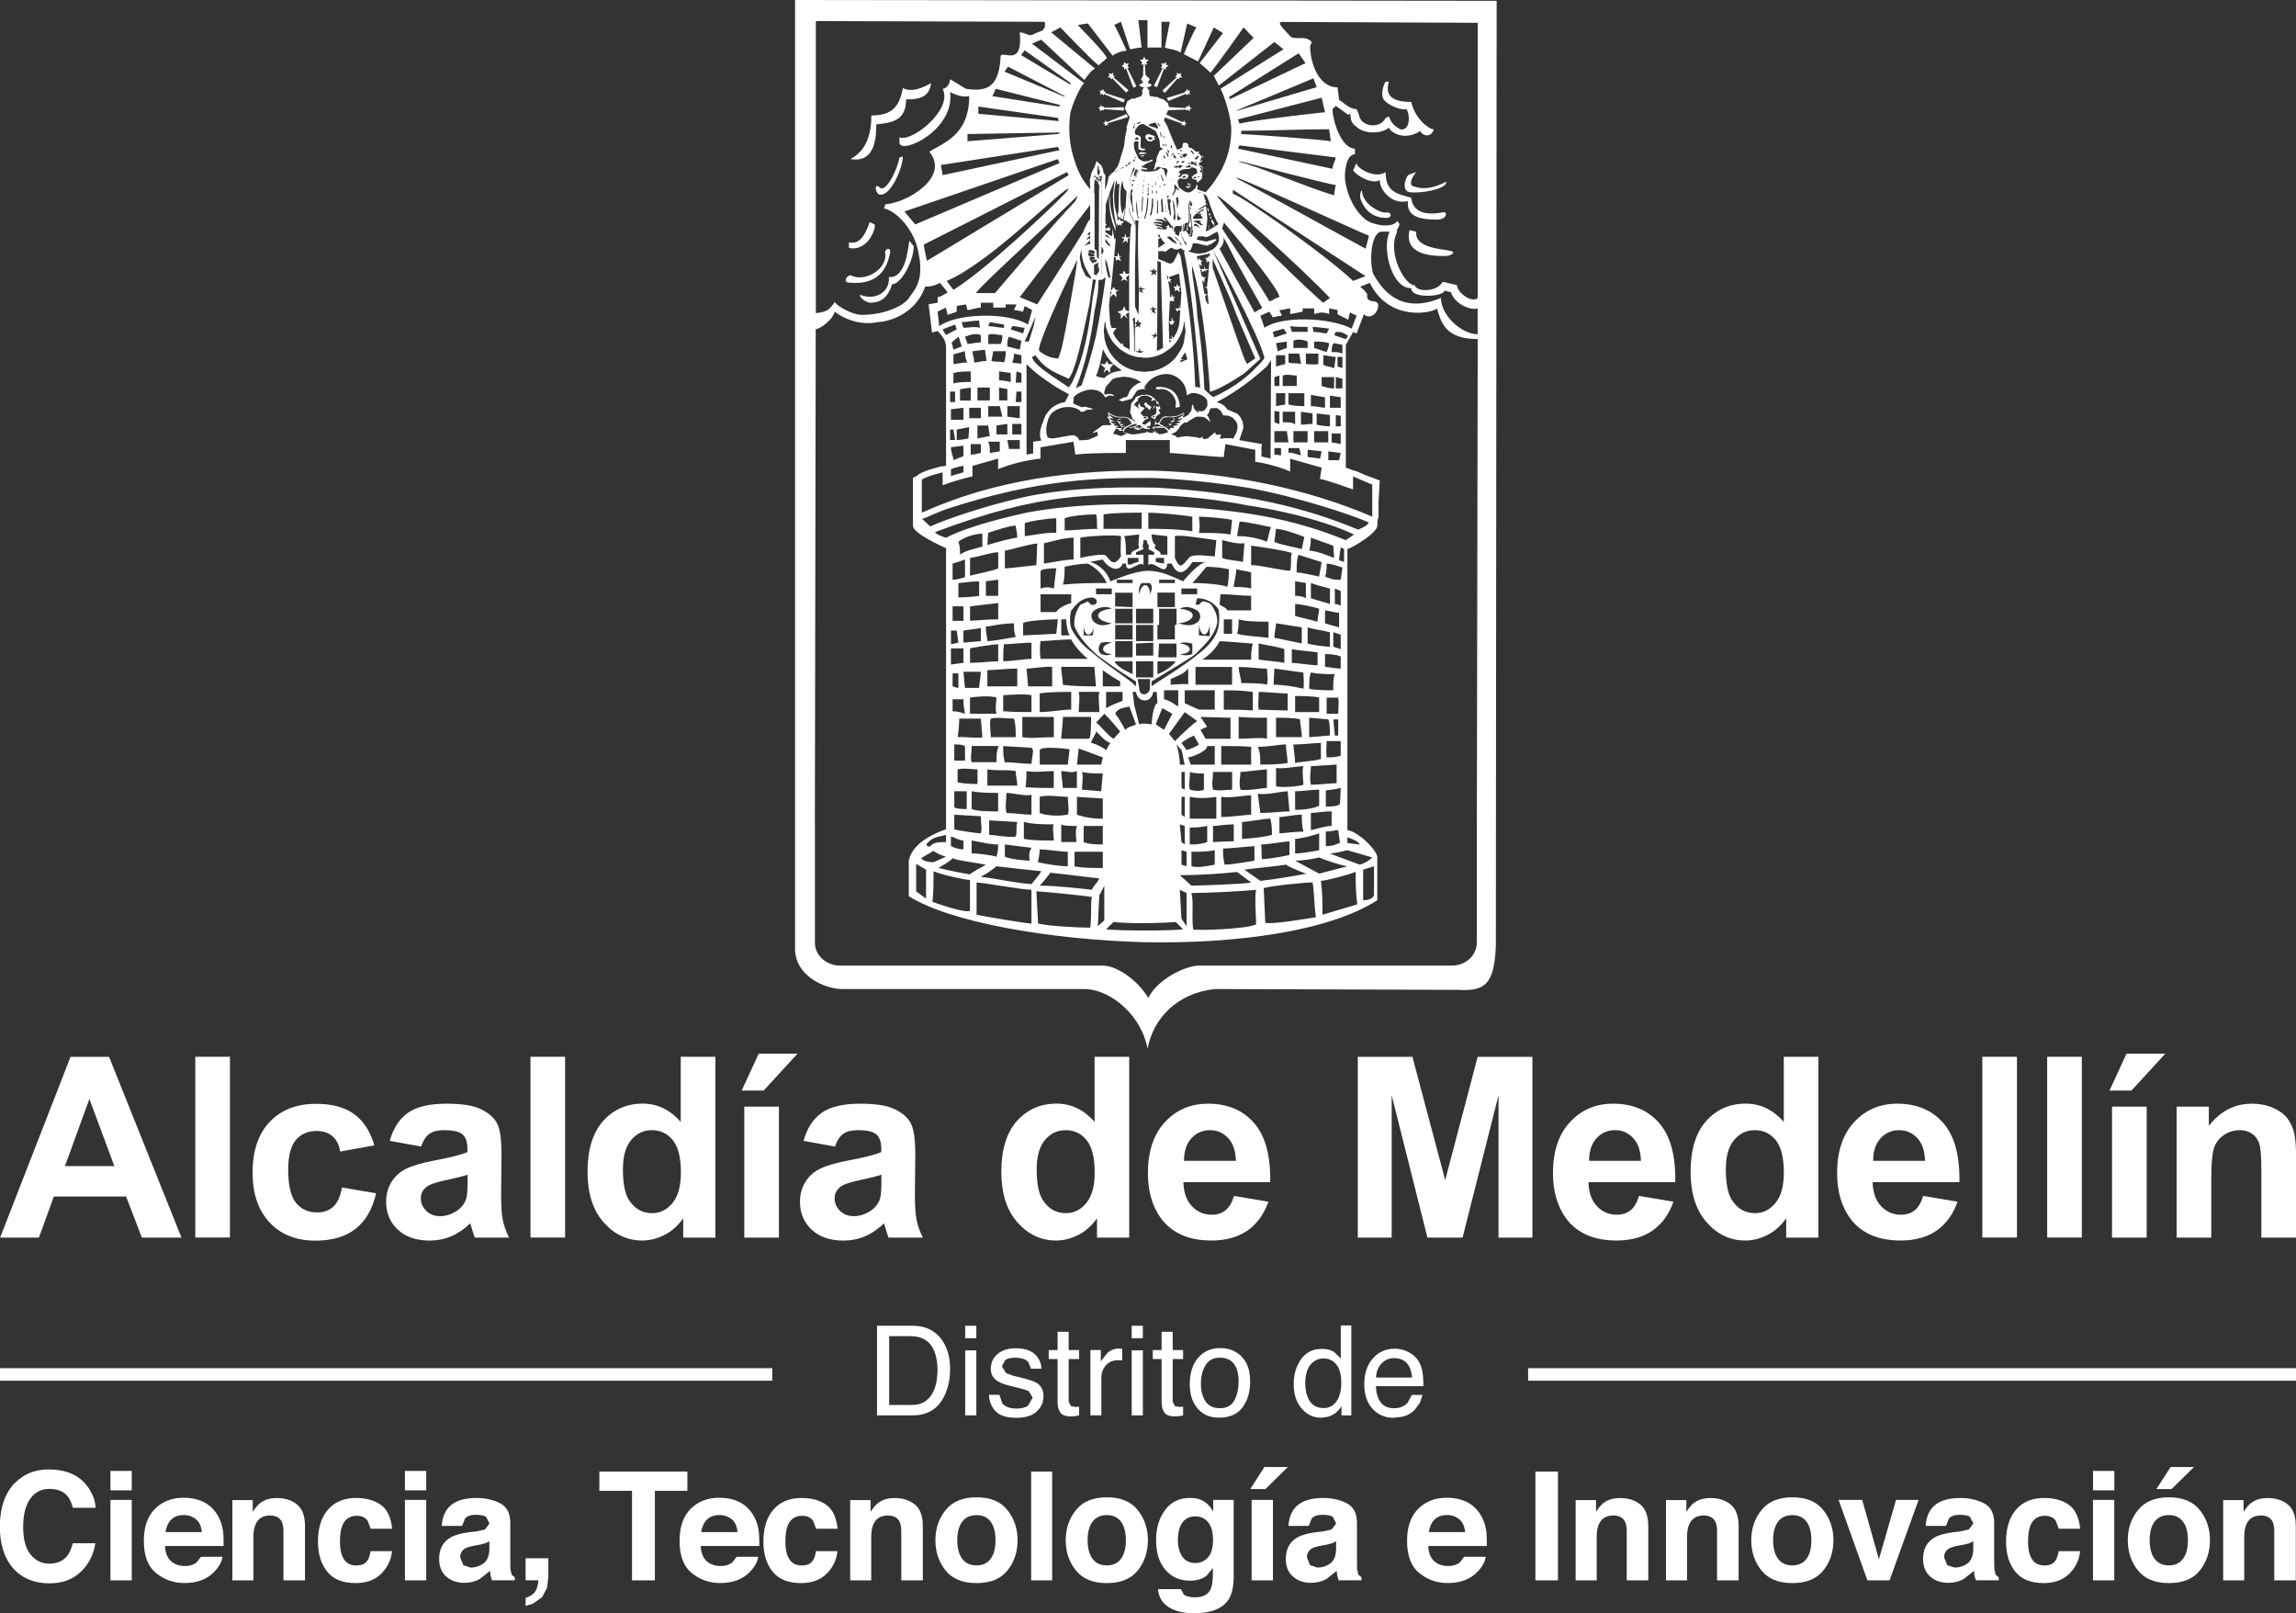 <?xml version="1.0" encoding="UTF-8"?>
<svg id="Capa_2" data-name="Capa 2" xmlns="http://www.w3.org/2000/svg" viewBox="0 0 368.55 258.91">
  <rect x="0" y="0" width="368.55" height="258.91" fill="#333333" stroke="none"/>
  <defs>
    <style>
      .cls-1 {
        fill: #fff;
      }
    </style>
  </defs>
  <g id="Capa_1-2" data-name="Capa 1">
    <g>
      <path class="cls-1" d="M184.22,22.62l.59.1.7-.47-.25-.09-.02-.17.22-.09-.17-.08-.89-.3-.27.05-.07.02-.11.09-.11.28v.1l.04.11.34.44M184.29,21.72l.04.03-.03.04-.04-.03.03-.04M184.34,22.05l.25-.07.26.08.12.09.06.17-.4.1-.37-.14.08-.24"/>
      <polyline class="cls-1" points="184.33 21.76 184.29 21.72 184.26 21.76 184.3 21.79 184.33 21.76"/>
      <path class="cls-1" d="M135.2,158.73h38.75c4.65,0,9.44,4.66,10.25,9.59.92-4.92,4.78-8.94,10.79-9.59l39,.13c4.4.27,5.86-.9,6.12-6.99l.13-151.74-112.62-.13v152.25c0,4.4,4.79,6.48,7.58,6.48M226.53,46.25c0,1.81,5.33,1.31,5.33.39l1.05.26c.54,1.82,3.07,2.98,4.28,2.59v4.15c-2.55,0-5.89-2.98-5.89-5.83-7.31,3.1-10.09-2.6-10.9-3.9-.66-2.32-.27-6.99,1.6-6.73h1.06c-1.32,2.72.4,9.2,3.47,9.06M237.2,47.82c-.94.91-3.34-.91-3.34-2.07l-2.27-.53c-.93,1.69-4.26,1.69-4.52.53-1.33.26-4.53-4.94-2.8-8.56-.27-.52.93-1.03,0-1.69-.8,1.18-3.86.66-5.06-.25-2.53-2.07-3.33-5.57-3.33-6.99,0-.92.28-3.5,1.61-3.5v-.9c-2.14,0-3.59-4.41-3.59-6.36l.52-.51,1.99,1.43c.8-.66-.25.9,1.35,1.94,1.19,1.17,3.99,1.17,5.18.13.26.78,2.54,2.19,5.07.52,0,.52,1.6,1.43,2.14-.25-.82,0-3.08-1.81-3.61-4.4-1.73,0-4.53-.27-3.6-3.25h-.53c-.54.91-.66,2.07-.4,2.71.67,1.17,3.19,1.94,3.73,1.69.53.52.8,3.5-.93,3.25-1.33-.66-1.61-1.43-1.87-2.08l-.53.27c-.94,1.81-3.99,1.42-4.27-.52l-.38-.92c-1.35,0-2.41-1.42-2.8-1.42l-.26-2.07c-3.08,0-4.4-4.02-4.4-6.6l.26-.66c-.94-1.16-2.53-.27-3.46-.9,0-.26-2.53-2.34-1.34-2.34l31.44.14v44.19ZM218.29,138.77c-1.73-.64-4.26-1.55-4.81-1.8.79,0,2.8-.52,2.8-.52l4,1.16c-.53.52-1.2.91-1.99,1.16M220.55,139.03v4.67c-.27.65-1.2.78-1.74.78v-4.91l1.74-.54M201.63,148.36c-1.59.78-10.11,1.04-10.11.78-.27-2.33.12-4.28-.27-5.82,2.53,0,8.12-.27,10.38-.52-.27,1.17,0,4.39,0,5.56M147.85,137.73l2-1.17c.53.41,1.06.65,1.99.93l-1.99.89c-.94,0-1.73-.25-2-.65M148.65,139.57v4.65l-1.59-1.17v-4.4l1.59.92M149.05,135.14c.8-.91,2.13-.91,2.8-1.15v1.15c-.94,0-1.99,0-2.52.65-.41.27-.94-.26-.27-.65M149.85,139.82c1.06.51,5.05,1.41,5.85,1.41v4.94c-.53.39-4.25-.78-6.01-1.42.16-1.69.16-3.11.16-4.92M150.65,139.3c.53-.39,1.72-.92,2.26-1.57.8.4,3.32.65,5.33,1.04-.8.53-2.02,1.05-2.54,1.56-1.73-.26-3.86-.76-5.06-1.03M183.54,86.69h.53c0,.79.53.51.27,1.43l.93.51v.4h-.93v1.67c.93-.91,2.79,2.07,3.05-.25h.67c.8,1.68,1.86,2.07,3.33-.25h2.26c-.94,0-2.8,1.93-3.73,3.1-1.32-.53-3.33-1.69-5.58-1.69s-5.32,1.43-6.13,1.69c-.26-1.17-1.74-2.84-3.33-3.1l2.14-.41c.65,1.17,2.53,2.34,3.19.66h.53c0,2.07,2.28-.66,2.81.25v-1.67h-1.19v-.4l1.19-.51c-.28-.64,0-.64,0-1.43M192.45,82.92c1.19,0,4.26.26,5.32.53l-.25,2.33c-1.61-.25-2.53-.25-5.07-.25.26-1.17,0-2.07,0-2.6M215.48,91.09l-.26,1.94c-1.19.12-1.99-.27-2.52-.51.26-.65.26-1.43.26-2.07.53,0,1.47.25,2.53.64M214.95,89.92c0-.65.26-1.81.26-2.07l.54.26v2.08l-.8-.27M165.3,138.13c-.67,0-3.21-.25-4-.64v-1.96l4.28.53c-.43.64-.43,1.43-.28,2.07M154.65,112.22c0,.51,0,1.03.25,2.33-1.06-.39-1.72-.39-1.99-.39v-1.93h1.74ZM152.91,110.15v-2.08h.93v2.33q-.27,0-.93-.25M155.71,97.31l4.52-.53v2.61c-1.33,0-4.52.24-4.52.24v-2.33ZM153.84,95.89v-2.32c.54,0,1.87-.27,3.33-.27v2.34s-1.99.25-3.33.25M171.95,95.37v1.42c-1.05.27-2.14.91-2.4,1.44h-2.52v-2.86h4.92ZM167.03,94.45v-2.85c.54-.39,1.85-.39,2.52-.39l-.39,3.24c-.8-.25-1.34-.25-2.13,0M181.8,95.12v2.32l-2.8-.12v-2.2h2.8ZM179.27,93.04h2.53v.53h-2.53v-.53ZM181.8,100.04h-2.79v-2.34h2.79v2.34ZM181.8,102.62h-2.79v-2.33h2.79v2.33ZM181.8,105.48h-2.79v-2.59h2.79v2.59ZM181.8,106.13v2.06c-.79-.38-2-.89-2.8-1.81v-.25h2.8ZM182.35,109.36v.79c-1.07-1.17-4.4-3.12-7.21-5.58-1.47-1.03-2.66-2.59-3.19-3.76-.26-.77-.26-1.94,0-2.84.38-.28,1.2-2.08,3.46-2.08.82.26.82.9.27,1.17h-.54l-.52-.53-1.21.53c-.79,1.17-1.08,2.34-.93,3.5.67,1.43,1.47,2.59,3.46,4.41.53.52,3.87,2.85,6.41,4.4M177.55,111.05h2.65v1.42c-.93.39-1.74.65-2.65,1.18v-2.6ZM177.02,110.15v-2.6q1.18.91,2.79,1.81v.79h-2.79M160.23,103.4v2.73c-1.18,0-2.79.25-4.52.25v-2.32c-.26,0,3.6-.66,4.52-.66M171.95,102.62c.53,1.17,2,2.6,2.67,3.12h-7.59c-.14-.77-.14-1.95,0-2.85,1.06,0,3.32-.27,4.92-.27M170.35,101.98v-2.58h.79c0,.89.27,2.07.55,2.58h-1.34ZM168.89,107.03v3.12h-3.86l-.25-2.85c1.05,0,2.79-.39,4.11-.27M165.57,111.57v2.71c-1.22,0-2.81,0-4.54-.13v-2.58c.53,0,3.2-.27,4.54,0M159.04,118.31c0-.91-.26-2.34,0-2.98.91-.26,2.79,0,3.72,0,.28.91.28,1.81.28,2.98h-4ZM165.57,119.99l.25.39c0,.78-.25,1.69-.25,2.21-1.48,0-2.81-.26-4.28-.26-.26-.91-.26-1.69-.26-2.59l4.54.26M160.23,119.73v.26c-.27.65-.27,1.16-.27,2.33h-3.98c-.27-.52,0-1.69,0-2.59h4.25ZM163.29,110.15h-4.8v-2.6c1.21,0,3.2-.26,4.8-.26v2.85ZM159.95,111.96c0,.51-.25,1.69,0,2.59h-4.25v-2.59c.66-.12,3.34-.39,4.25,0M157.44,115.33l.25,2.98c-.52.25-3.32-.13-3.98,0,.13-.65.27-2.07.27-2.98h3.46ZM154.9,119.73v2.34h-1.72v-2.59c.79,0,1.19,0,1.72.26M153.71,125.56v-2.08c.94-.25,2.52,0,3.2,0v2.34c-.4,0-2.01,0-3.2-.26M155.18,126.99v2.85c-.81,0-1.47,0-2-.26v-2.59h2M155.97,126.99c1.47.26,2.81.26,4.25.26v2.97c-1.44,0-3.32,0-4.25-.38v-2.85ZM158.49,126.08v-2.6c1.73.27,3.07,0,4.55.27,0,.91.25,1.42.25,2.33h-4.8ZM161.56,127.25c.92,0,3.47.64,4.01.26v3.24c-1.22,0-2.81-.27-4.01-.27-.27-1.16,0-2.33,0-3.23M164.62,126.34c.15-1.17.15-1.69.15-2.59,1.58.26,2.79,0,4.38,0v2.71c-1.59,0-2.8,0-4.53-.12M166.89,127.88c1.2-.37,3.06,0,4.51,0,0,.78.28,2.33,0,2.86-1.99.37-3.98,0-4.51-.27v-2.6ZM170.61,126.46l-.27-2.71c1.06,0,1.6.39,2.52,0v2.71h-2.25ZM171.41,122.71h-4.51v-2.34c.26-.65,4-.25,4.79-.12l-.28,2.46ZM169.16,118.31c-2.26,0-3.33.25-5.06,0v-3.24h5.06v3.24ZM166.89,114.28v-2.99c1.2-.25,4.25-.25,5.06-.25v2.85c-1.6,0-3.32.39-5.06.39M170.61,109.89c0-.64-.27-2.07-.27-2.86h5.32l.26,3.12c-1.47,0-3.61,0-5.32-.26M178.46,100.04c-.8.25-1.71.52-2.53,0-.8-.39-1.06-1.56-.26-2.07.26-.28,1.73-.91,2.79-.28-3.06.28-2.79,1.95,0,2.34M178.46,104.96c-.52.26-1.06.26-1.71,0-.53-.4-.53-1.17,0-1.82.26,0,.91-.25,1.71,0-2,.39-1.71,1.82,0,1.82M175.41,101.98h-1.46v-1.7c0,2.07,1.46,2.07,1.72,0l-.27,1.7M178.46,95.37h-2.53v-.92h2.53v.92ZM170.61,93.82c.28-.78.28-1.95.28-2.86,1.05-.26,2.77-.51,3.72-.51.52.25,2.14,1.15,3.05,3.12-2.26,0-4.52,0-7.05.25M169.81,99.4l-.26,2.31-5.32.27v-1.95c.12-.39,4.13-.64,5.58-.64M165.57,103.14v2.59c-.8,0-3.09.39-4.54.39,0-.65,0-1.82.13-2.73.8,0,3.61-.26,4.41-.26M158.49,102.89c0-.66-.25-1.18-.25-2.33.54,0,2.51-.52,4.52-.52,0,.77,0,1.43.28,2.19-2.28.39-3.74.66-4.55.66M160.23,95.63h-1.98v-2.34l1.98-.26v2.6ZM157.44,100.81v2.08l-2.79.25v-1.94l2.79-.4ZM157.44,107.81c0,.91-.27,1.81-.27,2.59h-2.27l-.25-2.59h2.79ZM153.18,130.75l4.26.25c0,1.31.25,1.82,0,2.74-.54,0-3.46-.4-4.26-.65v-2.34ZM155.97,134.89c1.47.25,2.81.64,4.25.64,0,.53,0,1.03-.27,1.96-.91-.28-3.05-.53-3.98-.53v-2.08ZM158.78,133.99v-2.33l4.51.26c-.25.91,0,1.82-.25,2.32-.68.27-3.48-.25-4.26-.25M164.35,134.63v-2.72c1.47.39,3.21.39,4.8.39-.27.52,0,1.43,0,2.59-2,0-3.33,0-4.8-.25M166.89,136.32c1.2,0,3.46.38,4.51.38v2.33c-1.06,0-3.05-.26-4.78-.65,0-.25.27-1.16.27-2.06M170.35,135.14v-2.84c.27.26,1.6.26,2.52.26-.39,1.18,0,2.33-.12,2.58h-2.4ZM172.48,136.7h4.54v2.6c-1.75,0-3.35,0-4.54-.27v-2.33ZM173.95,135.14v-2.58h3.07v2.97c-.55,0-2.26,0-3.07-.39M172.87,130.75v-2.86l4.15.26v3.24c-.79,0-2.26,0-4.15-.64M176.76,126.99l-3.09-.26c0-.91.28-2.08,0-2.84,1.08.25,2.27.25,3.35.25l-.26,2.85ZM176.76,122.96v-.25h-3.89l.28-2.59,3.87,1.43c0,.25-.26.77-.26,1.41M174.75,118.56h-4.4c0-.77.27-2.33.27-3.5h4.52c0,1.17,0,3.5-.38,3.5M173.15,114.28c0-1.16.26-2.33,0-3.24h3.32c-.24.91,0,2.07,0,3.24h-3.32ZM177.27,114.55c1.2,1.17,1.74,1.94,2.54,2.85l-1.06,1.17c-.94-.52-2.28-2.33-2.81-2.59l1.33-1.43M179.01,114.55c.27-.65.8-.9,2.27-1.16l1.07,2.85c-.54.39-1.07.25-1.74.9-.28-.65-1.33-2.33-1.59-2.59M182.06,113.12l-.25-2.07h.54c.27,1.82,2.51,1.82,2.77,0h.55l.12,1.82c-.67,0-.94,3.11-.94,3.37-.53,0-1.32-.26-1.99,0l-.8-3.11M185.12,100.04h-2.77v-2.34h2.77v2.34ZM183.26,93.57h1.33c.53.63.26,1.15,0,1.8,0-1.8-1.33-2.08-1.73,0-.12-.65,0-1.42.4-1.8M188.59,97.43h-2.8v-2.32h2.8v2.32ZM186.06,93.04h2.53v.53h-2.53v-.53ZM186.06,100.28v-2.59h2.8v2.59h-.27v2.33h-2.8v-2.33h.27ZM188.85,103.28v2.21h-2.93l.13-2.21h2.8ZM188.59,106.13v.25c-.95.91-1.74,1.43-2.8,1.81v-2.06h2.8ZM191.91,104.96c1.73-1.69,2.8-2.85,3.33-4.41.4-1.16,0-2.33-.8-3.5-.26-.27-.8-.53-1.47-.53l-.53.53h-.54l.26-1.04c2.27,0,3.47,1.68,3.47,1.95.13.89.13,2.07-.13,2.98-.27,1.17-1.33,2.59-2.8,3.75-2.8,2.33-6.79,4.66-7.85,5.45v-.79c2.53-1.55,6.53-3.88,7.06-4.4M189.38,97.69c1.2-.63,2.26,0,2.79.28.8.64.54,1.8-.26,2.07-.79.52-1.74.25-2.79,0,2.79-.27,3.33-2.07.25-2.34M211.75,97.69c0,.65-.26,1.17-.26,2.08l-3.6-.91v-1.93c.79,0,3.06.5,3.86.76M207.89,95.63v-2.34l1.73.27v2.45c-.65-.38-1.2-.38-1.73-.38M212.95,114.55v-2.59h1.86c.14.91,0,1.82,0,2.59h-1.86ZM214.81,115.46v2.59h-.54l-.25-2.59h.79ZM194.71,126.73c-.26-1.17,0-1.68,0-2.84h3.07v2.84c-.53,0-2.26.26-3.07,0M195.24,127.88v3.5h-4.26v-3.5c1.19.26,2.8.26,4.26,0M187.92,109.89v-.91c1.73-.79,1.99-.79,2.81-1.68v2.59c-.15-.26-2.14,0-2.81,0M189.13,110.78v2.6c-.54-.26-1.21-.91-2.28-1.16v-1.44h2.28ZM190.17,110.78h4.82v3.11h-2.54l-2.28-1.03v-2.08ZM201.11,103.28c-.28.9-.28,1.69-.28,2.59h-7.85c1.47-.9,2.54-2.33,2.79-2.97.67,0,5.06.39,5.34.39M196.44,99.4h1.33v2.31h-1.33v-2.31ZM198.83,118.56v-3.5c1.47.13,2.8.13,4.54.13v3.37c-.8-.25-3.07,0-4.54,0M200.83,119.86v2.85h-4.8v-2.98c2.01,0,3.08,0,4.8.13M196.44,113.9v-3.11c1.33,0,3.07,0,4.66.27v2.97c-1.34-.13-3.33-.13-4.66-.13M206.42,119.47c0,.9.27,2.33.27,2.97-1.06.27-3.86.27-4.39.27,0-.91,0-2.08-.41-2.85,1.72,0,3.47-.39,4.52-.39M204.83,118.31v-3.12c.8,0,3.06,0,3.85.26,0,.9.28,1.68.28,2.85h-4.13ZM207.89,114.28v-2.58c.53,0,3.06,0,3.86.25v2.33h-3.86ZM209.22,110.53c-1.6-.38-3.32-.64-4.79-.64l.13-2.59,4.66.64c0,.79.15,1.69,0,2.6M206.7,111.3v2.73l-4.66-.13c-.13-.77,0-1.94,0-2.85,1.34,0,3.6.25,4.66.25M203.37,109.89c-.8-.26-3.07-.26-4.13-.26,0-.64-.41-1.81-.41-2.59,1.74,0,3.2.27,4.54.27,0,.89.25,1.68,0,2.59M197.77,109.89h-5.87v-2.85h5.87v2.85ZM192.71,115.06l4.81.13v3.37h-4.01l-.81-1.43,1.07-.51-1.07-1.56ZM196.03,127.88c1.21.26,3.73-.24,4.8-.24v3.11c-.79,0-3.06.37-4.8.37v-3.24ZM199.11,126.73c-.28-1.17,0-1.95,0-2.84.65,0,3.73-.41,4.25-.41v2.97c-.53,0-3.32.53-4.25.27M206.7,126.99l.28,3.23c-1.08,0-3.36.26-4.67.26l-.41-3.1c1.47.26,3.74-.39,4.8-.39M204.83,126.21v-2.98c.8.25,3.59-.27,4.39-.27-.26.66,0,2.35,0,2.99-.8.25-3.32.5-4.39.25M207.89,126.99c1.33,0,2.53-.26,3.86-.26v2.59c-.8.39-2.26.65-3.86.65v-2.98ZM210.42,125.95c-.26-1.17,0-2.07,0-2.99l4.13-.25v2.98c-.53,0-3.32.26-4.13.26M212.03,121.81c-1.34.39-3.06.39-4.14.64,0-.89-.27-2.33-.27-2.97,1.87,0,3.32-.25,4.41-.25v2.59ZM210.15,118.31v-3.12l3.07.26c.26.52.26,1.68.26,2.59l-3.33.27ZM214.02,110.78c-.8,0-3.08,0-3.87-.25,0-1.17,0-1.81.26-2.6,1.33.26,2.53.26,3.85.26-.25.53-.25,1.43-.25,2.59M211.49,106.77c-1.07,0-3.34-.39-4.13-.39v-2.2c1.32.26,2.26.26,4.13.52v2.07ZM209.9,103.28v-2.59c.79.26,2.52.52,3.58.78v2.33c-.53,0-2.79-.26-3.58-.52M212.69,100.04v-2.07c.53,0,1.58.37,2.26.37v2.35l-2.26-.65M213.48,96.93l-3.06-.91v-2.45c1.07.38,2,.63,3.06.89v2.48ZM208.96,100.68v2.59l-4.4-.92c0-.89.27-1.67.27-2.32l4.13.65ZM206.16,104.18v2.2c-1.33-.25-2.13-.25-4.13-.52v-2.59c1.06.26,3.08.52,4.13.9M203.62,102.36c-1.99-.25-3.58-.25-5.05-.65.26-.76.26-1.67.26-2.31,1.21.37,3.2.37,4.79.37v2.59ZM200.83,94.45c-.79-.25-2.26-.25-2.79-.25,0-.63.41-1.94.41-2.85.79.25,1.59.25,2.38.52v2.59ZM200.83,95.63v2.33h-3.85c0-.28-.54-.53-1.21-.91l.14-1.69c1.61,0,3.33.26,4.92.26M196.98,94.2c-.26-.25-2.8-.63-5.59-.63.53-.53,1.73-1.96,2.26-2.6,1.06,0,2.53.13,3.6.39,0,.91,0,1.94-.27,2.85M192.17,95.37h-2.53v-.92h2.53v.92ZM194.18,100.28v1.82l-1.73-.13v-1.7c.26,2.07,1.46,2.07,1.73,0M189.38,103.28c.79-.39,1.74,0,2.01,0v1.69c-.65.26-1.47.26-2.01,0,2.01,0,2.26-1.43,0-1.69M185.12,102.89h-2.77v-2.6h2.77v2.6ZM185.12,103.14v2.08h-2.77v-1.95l2.77-.13ZM185.12,108.72h-2.77v-2.59h2.77v2.59ZM184.59,108.98v1.42c0,1.17-1.73,1.55-1.73,0l-.25-1.42h1.98ZM186.58,113.65l1.6.9-1.34,2.59-1.32-.9,1.05-2.59M190.17,114.28l2,1.44c-.79.51-2,1.68-3.58,3.23l-.95-1.16,2.53-3.5ZM189.65,120.38c.26.78.26,1.43.52,2.34h-.79c0-1.16-.25-2.34-.53-3.24l.79.9ZM189.65,126.46v-2.57h.52v2.84l-.52-.27ZM190.17,127.88v3.24l-.52-.37v-2.86h.52ZM190.17,132.56v2.97l-.52-.39-.27-2.84.79.26ZM189.65,136.45l.82.25v2.33l-.82-.26v-2.32ZM189.65,119.22c.82-.65,1.47-.91,1.99-1.18l.81,1.43c-.28.26-1.07.65-1.99.9l-.82-1.16ZM193.78,119.73h1.21v2.98h-3.87l-.39-1.16c.39,0,3.05-.92,3.05-1.82M190.98,123.89c.66.25,1.73.25,2.27.25v2.59c-.54.26-1.34.26-2.27,0-.25-1.17.13-1.82,0-2.84M190.98,132.82c.66,0,1.47,0,2.8-.26v2.58c-1.07.39-2.14.39-2.8.39v-2.71ZM191.25,136.7c1.2,0,2.53,0,3.74-.25v2.32c-1.47.26-2.54.53-3.74.26v-2.33ZM194.71,135.14v-2.58c.81,0,1.86-.26,3.33-.26v2.71c-1.19,0-2.8.13-3.33.13M201.36,135.79v2.34s-3.58.64-4.79.64c-.25-1.16-.25-1.8-.25-2.58.93,0,4.52-.39,5.04-.39M199.37,134.63v-2.72c.93,0,3.47-.53,4.54-.53.26.92.26,1.83.26,2.61-1.33.39-4.12.64-4.8.64M206.98,135.02v2.2s-3.08.66-4.41.66c-.14-.91,0-1.43-.14-2.34.94,0,4-.52,4.56-.52M205.37,133.73v-2.61c.79,0,2.25-.37,3.6-.37,0,.91,0,1.81.26,2.71-1.33,0-3.32.28-3.85.28M207.89,134.63c.79,0,3.34-.64,3.86-.9v2.72s-2.53.52-3.86.52v-2.33ZM210.42,133.21v-2.74c.81,0,1.86-.26,3.33-.26v2.34c-1.2,0-2.81.66-3.33.66M212.82,133.46c.93,0,1.45-.24,1.99-.24l.28,2.06c-.28,0-.82.52-2.27.52v-2.34ZM212.82,129.45v-2.59c.66-.13,1.45-.13,2.39-.41l-.12,2.6c-.54.39-1.33.39-2.27.39M212.95,121.55c-.13-.92,0-1.69,0-2.61h2.26v2.34c-.94.27-1.46.27-2.26.27M212.69,107.03v-2.06c.53,0,1.58,0,2.52.38v1.95c-.94,0-1.99-.27-2.52-.27M214.02,103.79v-2.33l1.19.39v2.33l-1.19-.39ZM214.27,96.93v-2.48l.94.4v2.34q-.66-.26-.94-.26M210.15,88.37c.26-.79.26-1.69.26-2.08l3.61,1.29.13,1.96c-.67-.26-2.92-1.17-4-1.17M212.15,90.2l-.41,2.33c-1.33-.26-2.79-.65-3.6-.65,0-1.17,0-1.95.27-2.84l3.73,1.17M208.96,88.12c-.82-.26-3.86-.78-4.4-1.17l.27-2.08c1.06,0,3.59.91,4.54,1.3l-.41,1.95M207.36,88.76c-.26.78,0,1.94-.26,2.84-1.2,0-4.79-.91-6.27-.91v-3.12c2.01.27,5.47.79,6.53,1.18M203.37,86.94c-1.6-.65-3.32-.9-4.8-.9l.4-2.33c1.07,0,3.87.65,5.06.9-.42.91-.28,1.17-.67,2.33M199.76,87.2l-.25,2.99c-1.06-.27-2.53-.27-3.33-.66v-2.85c1.07.26,2.39.65,3.58.51M195.24,86.69l-.25,2.59c-1.08,0-3.61-.51-4.15.26-1.2,1.42-1.46,1.81-2.25,0v-3.49c.54-.27,3.86.25,6.65.64M191.39,85.26c-2.53-.39-5.59-.39-7.06-.39v-2.59c1.2,0,4.8.27,7.06.65v2.33ZM186.32,89.02c0-.91-1.47-.65-.79-1.55-.68-.27-.68-1.7-.68-1.7l2.53.27v2.98h-1.06ZM186.85,89.54v.91l-1.32-.25v-.66h1.32ZM181.54,89.02h-.81c0-.91,0-2.34-.27-2.98l2.4-.27-.12,1.7c.52.9-1.2.64-1.2,1.55M182.74,89.54v.66c-.68,0-1.46.77-1.73.25v-.91h1.73ZM183.26,84.87h-6.12v-2.32c1.87-.27,4.14-.27,6.12-.27v2.59ZM179.94,86.05c0,.9-.13,2.33,0,3.23-1.47,2.33-2-.25-2.8-.25-1.46,0-2.52.25-3.73.51v-3.24c.8-.25,5.6-.52,6.53-.25M170.9,85.13v-1.94c.79-.39,3.32-.64,5.04-.64.29.91,0,2.32.29,2.32-2.01,0-3.9.26-5.33.26M172.33,86.29v3.5c-1.19,0-3.17.41-4.76.66v-3.25c1.06-.26,3.33-.91,4.76-.91M169.55,85.52c-1.46-.14-4.52.52-5.06.52v-2.08c.54-.26,3.6-.78,5.06-.78v2.33ZM166.49,87.2l-.13,3.5c-.14,0-4.4.52-5.06.52v-2.84c1.47-.26,3.2-.9,5.19-1.17M158.49,87.47l.13-1.95s3.33-1.17,4.41-1.17c0,.51.25.77.25,1.94-.53,0-3.06.65-4.8,1.18M160.23,88.63v2.59c-.79.39-3.59.91-4.52,1.17v-2.85c1.73-.26,3.44-.91,4.52-.91M157.69,87.72c-1.32.39-2.79.65-3.59,1.3,0-.91,0-1.3-.26-2.08.81-.65,2.53-1.29,3.85-1.29v2.07ZM154.9,89.79v2.86c-.25,0-1.06.39-1.99.39v-2.59s.93-.25,1.99-.66M154.65,99.64h-1.74v-2.33h1.74v2.33ZM153.57,101.2l.27,1.94-1.19.26v-2.2h.92ZM154.65,104.06v2.32l-2.01.27v-2.59h2.01ZM154.65,134.89v1.43c-.67,0-1.47-.26-2.01-.53v-1.56c.8.27,1.33.65,2.01.65M156.76,141.63c.93,0,7.33,1.17,8.81,1.17v5.43c-.69,0-7.6-1.15-8.81-1.42v-5.18ZM157.44,140.71c.8-.38,1.86-1.14,2.51-1.68,2.41.27,4.67.54,7.2.79-.26.51-1.06,1.41-1.58,2.07-3.21-.26-5.62-.9-8.13-1.17M166.89,142.14c.53-.52,1.2-1.43,1.73-2.08,2.51.26,5.32.65,7.84.92-.24.64-.94,1.16-1.19,1.81-2.79-.27-5.58-.65-8.38-.65M175.27,143.96c-.26,1.18,0,2.59-.26,4.92-1.86,0-6.65-.25-8.38-.66l-.27-5.18c.54,0,7.32.65,8.92.92M176.46,143.7l.8-1.55v5.57l-1.04.92.24-4.94ZM175.14,119.22c.13-.65.8-1.43.8-1.82.53.39,1.33,1.55,2.27,1.82l-.65,1.16c-.29-.25-1.33-.9-2.42-1.16M178.75,147.97c1.85.25,6.92.25,9.98,0l1.18,1.17c-1.73.26-10.64.26-12.36,0l1.2-1.17ZM189.65,147.46l-.27-4.66,1.09.52v5.32l-.82-1.18ZM189.38,140.46c3.07,0,6.65-.25,9.19-.52l2.26,1.68c-.79.26-8.66.52-9.58.52l-1.87-1.69ZM199.76,139.57c1.87-.26,5.07-.54,6.66-.8.82.53,3.07,1.44,3.32,1.44-1.32.25-4.91.9-7.44,1.16l-2.55-1.8M210.69,141.63c.25,1.17.25,3.76.54,5.57-1.48.26-7.06,1.17-8.13.91l-.25-5.58c1.33-.39,6.65-.91,7.85-.91M207.89,138.13c1.08,0,2.8-.25,3.86-.52.53.27,3.06,1.16,4.53,1.42l-4.53,1.18-3.86-2.08ZM217.61,139.94c0,1.68,0,3.49.27,5.2l-5.6,1.66c0-2.33,0-3.38-.25-5.44.79,0,4.25-.91,5.58-1.43M216.28,135.28v-.9c.8.26,1.73.64,2.01,1.16l-2.01-.25ZM216.03,86.69c-8.67-3.5-16.52-4.93-30.24-5.57-2.78-.25-12.12-.52-21.02,1.16-6.53,1.43-10.67,2.85-12.92,4.02-.82-.25-1.74-.64-1.74-.91,17.46-6.6,25.82-5.95,34.48-5.95,1.73,0,8.52.26,15.71,1.68,7.85,1.16,14.12,3.24,17.05,4.66l-1.32.91ZM185.79,78.26c-2.78,0-12.12-.39-21.02,1.43-6.53,1.42-13.19,3.75-15.45,4.8l-1.32-1.24.39-.08c1.12-.51,2.25-.97,3.4-1.42,15.31-5.03,24.8-5.04,32.93-5.04,1.59,0,8.38.39,15.57,1.56,7.85,1.43,16.51,4.28,19.44,5.58-.28.51-.8.77-1.73,1.15-8.64-3.62-18.51-5.95-32.22-6.73M220.28,82.92c-10.9-4.66-23.03-6.99-34.75-7.37-12.91-.26-25.82,1.42-37.56,6.73v-5.3c.81-.52,1.88-.78,3.34-1.17v2.07c1.33-.52,3.59-1.17,4.79-1.43v-1.68l4.12-1.17v1.69c2.25-.91,4.55-1.43,6.8-1.69v-1.81l1.33-.23,3.96-.67.23,1.57.07.49c1.87-.19,3.91-.24,5.98-.25.71,0,1.41,0,2.13,0v-2.08h7.06v2.08h0c.47,0,1.86.12,3.42.26,2.06.18,4.4.39,5.23.39l.16-1.21.12-.86,1.36.26,3.42.65v1.94c.82,0,4.4.91,5.6,1.56v-2.07l5.06,1.43-.28,1.81c1.34.26,3.87,1.18,5.32,1.69v-2.08l3.08,1.3v5.17ZM168.76,5.18l1.45-.79s4.92,5.19,6.13,6.1l1.33-1.16c-.27-.9-4.12-4.66-4.65-5.32l1.6-.25,3.98,5.18c.27-.26,1.34-.79,2.25-.79-.39-.9-1.72-3.76-1.99-4.14l1.07-.52,1.46,4.4c.53,0,1.07-.26,1.86-.26l-.52-4.4h1.46v4.4h2.25V3.5h1.34l-.8,4.15c.8.26,1.73.26,2.52.79l1.07-4.67,1.47.63c-.26.27-1.73,3.5-2,4.29l2.27,1.17,2.53-5.46,1.47.92-3.74,4.79c.8.66,1.47,1.31,1.73,1.55.81-.89,5.32-7.26,5.32-7.26l1.61,1.68-6.39,6.09.8,1.56,8.92-6.99,1.46,1.17-10.11,6.34c.66,1.18,1.73,4.68,1.73,6.49,0,3.28-1.02,5.94-2.5,8.05-.46.74-1.01,1.43-1.62,2.05l-.09-.02-1.08-.38-.19-.1.08-.44-.07-.27-.07.03h-.04s-.07.27-.07.27l-.1.26-.7.6.04-.05-.36.14-.06.04-.62-.17-.25-.16-.21-.16-.16-.16-.31-.15-.18-.56-.03-.08v-.58s.44-.31.44-.31l.29.11.09.02h.49s.17-.09.17-.09l.2-.26.03-.22-.14-.19-.56-.03-.27.08h0s-.27.37-.27.37l-.46.05.49-.54-.37-.22.25-.31.39-.12.03-.07h.11l.7-.05h.08s.29-.05.29-.05l.27-.24.61.18.19.2.09.6-.48.22-.44.4.21.3.35.1.27.04.03.42v.07s0-.02,0-.02l.15-.09.63-.56.05-.45.06-.12v-.61l.02-.22v-.38s-.16-.26-.16-.26l-.46-.22.05-.22h.02s.05-.14.05-.14l.27-.09.16-.15v-.17s-.21.16-.21.16l-.14.03.04-.17.17-.28.08-.28-.05-.06-.36-.36-.23-.23h.25s.05-.03.05-.03l-.03-.05-.24-.06h-.02s-.28.02-.28.02l-.73-.6h-.25s-.25-.22-.25-.22l-.02-.21-.05-.24-.38-.19-.07.02-.33.04-.07.24-.05.47-.3.17-.47.18-.06.04c-.33-.71-.68-1.51-1-2.3l-.14-.39-.05-.07-.47-1.2-.46-.76v-.05s.13-.43.13-.43l2.77.99-.12.28.32-.08.25.21.02-.32.28-.17-.31-.12-.08-.32-.21.25h-.17s-2.53-1.21-2.53-1.21l.19-.4.02-.04v-.04s.1-.2.1-.2l2.88-.1-.06.14.36-.09.28.24.02-.36.32-.19-.35-.13-.09-.35-.23.28-.37-.03.17.26-2.79-.17-.16-.6-.67-.61-.68-.19-.32-.2-.16-.05-.12.04-.52-.09h0s-.02,0-.02,0h-.09s-.22-.04-.22-.04h-.01s-.18-.15-.18-.15l.03-.15-.06-.16-.06-.22h0l.11-.05-.07-.28-.21-.05h-.01s.02-.01.02-.01l.08-.09-.06-.08-.28-.11.71-.23.16-.19-.13-.19-.51-.19.35-.59-.69-.69-.12-1.76.35.18-.08-.48.36-.34-.5-.07-.22-.44-.22.44-.5.07.36.34-.08.48.31-.16-.06,1.87-.32.56.35.59-.51.19-.13.19.17.19.7.23-.28.11-.06.08.08.09.07.02h-.07s-.18.13-.18.13l.1.3-.05.19-.1.36-.08.07-.59.18-.54.24-.13-.04h-.24s-.25.15-.25.15l-.45.26-.41,1.15.48.96.27.4.04.07-.52,1.57.05.32c-.16.67-.33,1.48-.36,2.01-.06,1.13-.59,2.19-.85,3.29l-.25.66-.57.82-.05.06-.4.33-.1.09-.34.4-.27,1.27-.29.89v-1.34s.02-.2.02-.2l.02-.82-.32-.51-.1-.59-.24-.52-.76-.69-.3.88-.5.97-.29,1.24.07,1.08v.35c-1.13-1.28-1.97-2.78-2.45-4.44-.94-2.54-1.06-5.3-.76-7.66.25-1.41,1.73-4.66,2.25-4.92l-8.38-6.34,1.47-.65,6.92,6.47c.55-.65,1.07-1.54,1.73-1.82l-7.04-5.82ZM213.89,27.09l-15.19-3.24.27-.52,15.44,1.94c0,.4-.52,1.18-.52,1.83M214.42,29.68c0,.24-.26.9-.26,1.68-4.78-1.44-12.12-4.66-15.44-5.44h.53c.94.25,14.38,3.77,15.18,3.77M199.24,21.51v-.52c4.25,0,9.59-.25,14.11-.25l.27,1.93c-1.06-.24-13.45-1.16-14.38-1.16M198.97,19.83l-.27-.66,13.45-3.49.54,2.33s-10.92,1.17-13.72,1.82M198.71,17.74h-.25l12.37-5.17.52,1.42-12.64,3.75ZM197.48,15.88l-.25-.27,11.23-7.06,1.1,1.58-12.08,5.76ZM215.48,60.77v1.56h-1.06v-1.81l1.06.25ZM214.7,58.83v-1.55h.78v1.81c-.52-.26,0,0-.78-.26M204.56,71v-1.81h2l.26,1.81h-2.26ZM205.63,71.91v1.17l-1.07-.13v-1.04h1.07ZM206.56,55.84l-1.46.53-.27-1.3,1.73-.25v1.02M206.3,57.01v1.41l-1.47.4v-1.81h1.47ZM205.37,60.26v1.69h-.8v-1.43l.8-.26ZM212.15,60.52h2v1.81c-.4,0-.8,0-2-.38v-1.43ZM210.94,55.84v-1.02c.93,0,1.47,0,2.4.25q0,.53-.4,1.43l-2-.66ZM212.69,63.75v1.69c-.54,0-1.34-.26-2.27-.26v-1.81l2.27.39ZM213.48,66.61v1.8c-.26,0-1.06,0-2.13-.25v-1.81l2.13.26ZM210.69,66.35v1.68c-.54,0-1.07.13-1.86.13v-2.07l1.86.26ZM209.9,72.18l2.26.26-.28,1.16-1.98-.26v-1.16ZM207.62,69.19h2.27v1.81h-2.27v-1.81ZM209.37,65.18c-.54,0-1.48,0-2.55-.26v-1.81h2.55v2.08ZM207.89,66.09v2.07c-.27-.39-1.06-.39-1.99-.39v-1.69h1.99ZM206.3,64.92l-1.47.26v-2.08h1.47v1.81ZM205.37,66.09v2.07c-.26-.39,0,0-.8-.39v-1.82l.8.13ZM207.38,72.66h-.55s0-.75,0-.75h1.73l.28,1.17-1.46-.41ZM210.94,69.19h2.27v1.81h-2.27v-1.81ZM213.22,72.44l1.99.26-.26,1.16h-1.73v-1.41ZM213.75,71v-1.43h1.46v1.69l-1.46-.27ZM214.42,68.41v-1.8l.79.12v1.69h-.79ZM213.48,65.44v-1.95l1.73.26v1.69h-1.73ZM214.15,59.09c-.67-.26-1.2-.26-1.73-.53v-1.55c.53,0,1.33.27,2,.27l-.26,1.81M212.95,53.51c-.53,0-1.33-.25-2.12-.25l-.13-.79c.93,0,2.26.26,2.66.26l-.4.77ZM211.62,56.75v1.68c-.68.14-1.47,0-2,0v-1.68h2ZM207.62,55.84v-1.15c.53-.27,1.48-.27,2.28.13v1.02h-2.28ZM209.9,53.26h-2.54l-.26-.92c.79.13,1.74.13,2.8.13v.79ZM208.56,56.75l.28,1.68c-.94-.25-1.21,0-2.01-.25v-1.43h1.73ZM208.15,60.26v1.69h-2.25v-1.69c.93-.26,1.2,0,2.25,0M204.56,54.17l-.26-.91,1.73-.52.54.77-2,.66M203.95,73.59l-.54-.13-.92-.19v-1.09l-.03-.14.1-.77-3.63-.64h0s.6-1.75.6-1.75l.05-.31v-.07c-.02-.84-.37-1.58-.98-2.11l-1.61-.68c-.38-.71-1.06-1-1.69-1.15.95-.51,1.88-1.07,2.79-1.65,1.91-1.23,3.64-2.62,5.3-4.15l.64-.97c0,1.8-.08,14.55-.08,15.82M186.08,69.65l-.16-.1-.49-.18v-.04s.18.03.18.03l-.13-.23v.12s-.12-.04-.12-.04v.13s-.04.1-.04.1l-.05-.08-.15-.2-.05.03.14.28-.28-.11.09.16-.61-.11-.21-.08-.04-.08-.06-.06-.04.09-.02.1-.11.04-.39.06-1.01.17-.23.04-.17.02h-.16s-.03.01-.03.01h-.09s-.06-.05-.06-.05l-.02-.02h0s0,.05,0,.05l-.09-.03-.1.04-.03-.05h0s-.02,0-.02,0h0v.07h-.03s0,0,0,0h0s-.05-.06-.05-.06l-.04-.03-.11-.03-.4-.11-.23-.03-.24-.04.02-.13-.02-.22.31-.41.13-.05.19-.09.12-.07.34-.2.17-.07.64-.18.21.08-.34.29-.07.06h-.1s-.7.13-.7.13l-.09.11h.13s.62-.1.62-.1l.09.1.21.24.49.07.22-.09.26-.17.04-.02.1-.04-.02-.04.18.08.15.06.65.12.14-.06.13-.19-.31.06-.1-.03-.07-.05-.06-.16v-.02s.02-.04.02-.04h.17s.02.02.02.02h.02s.05,0,.05,0h.1s.1-.07.1-.07l.13-.21.03-.25-.14-.03.13-.31-.03-.02-.69.47-.09.16-.53-.1-.03-.08-.02-.04.43-.56.54-.25-.06-.28-.81-.12-.37-.44.41-.48.22-.26.05-.05.03-.03h0s-.11-.04-.11-.04l-.51-.18-.24-.34.04-.08-.07-.13-.08.08-.04.13-.07.38.16.4-.46-.45-.1-.14h-.02s-.11.12-.11.12l-.02-.13-.06-.26h.01s.08-.08.08-.08l.1-.09.02-.02.11-.12.05-.11.16-.02.06-.05.03-.08-.08-.02h0s-.01-.07-.01-.07l.16-.31.48-.32.35-.04h.41s.13-.01.13-.01l.83.44-.03.07-.18.42.43-.2.16-.04.04.03.06.05.23.21-.08.15v.14s.19.07.19.07l.1-.08h0s.31.56.31.56h0s-.14-.12-.14-.12h-.03s-.15.13-.15.13l-.41-.2.11.26.02.13.02.13v.61s-.3.35-.3.35l-.34.1-.25.25.44.22.3.14h0s0-.07,0-.07v-.13l.02-.06.03-.1.03-.04.06-.1.02-.02.63-.47h0s0,0,0,0h0s0,0,0,0l-.13-.23-.15-.21-.03-.05.09-.11.19-.09.03-.14-.06-.17-.26-.68.02-.11-.19-.1h-.02s-.45-.51-.45-.51l-.6-.42-.76-.21.02.08h-.62s-1.02.33-1.02.33l-.13.33-.23.28-.25.27-.13.21-.15,1.15v.3s-.02.09-.02.09l.15.19.26.79.09-.04.02.08.09-.03.09.17h.01s.15.15.15.15l.08.1-.64-.39-.41-.17-.11-.12-.51-.16h-.33s-.56,0-.56,0h-.06s-.56-.08-.56-.08l-.42-.16-.06-.03-.3-.15-.06-.04-.34-.22-.15-.13.04.46.24.36-.03.03-.31-.18.02.22.1.22.29.31-.16.07.06.16.28.3-.02.17h0s-1.36.04-1.36.04l-1.7,1.25.85-.21.07.64-1.41.61-.45.08-1.11.04-.13-.3-.23-.24-.13-.06-.16-.13-.39-.09-.75.1-1.28.23c-.79.14-1.92.41-2.1-.19-.29-.98-.05-2.19.36-3.11.36-.79,1.28-1.25,2.11-1.45.8-.19,1.95-.14,2.68.38l.34.31.53-.1.25-.22,1.01-.08.06-.1-1.2-.34-.59.08-1.34-.59.06-1.01.04-.04c.52-.57,1.21-.87,1.95-1.07,1.07-.29,2.49-.07,3.05,1.11l.08.02.61-.33.78.13c-.09-.35-.86-.47-1.5-.21l-.11-.25.08-.46.21-.61,1.03-1.17.51-.23,1.25-.19.92.09.22.05.43.12.17.05.36.14h.03s.25.16.25.16l.45.3-.04.09h-.2s-.24.07-.24.07l-.25.16-.41.29-.25.23-.07.06-.34.46-.35.83-.21.19-.38.03-.84.43.57.21,1.5-.41.86-1.29.32-.16,1.19-.18-.35-.12c.3-.73,1.01-1.44,1.88-1.85l.5-.2.7-.15.24-.03c.77-.03,1.48.18,2.1.63.94.69,1.41,1.62,1.4,2.78l.73-.33.63-.03.86.25.63.38.4.44v.02s.05.22.05.22l.04.63v.3s-.12-.25-.12-.25l-.02.31-.25.38-.16.14-.37.12-.66-.06.28.21h.02s-.04.01-.04.01l-.34-.05-.47-.51-.22-.74-.14.22-.08.78-.53.73-.73.4-.15-.12.28-.48-.18-.18h0s-.06.04-.06.04l-.04.02-.07.04h0s0,0,0,0l-.27.17h-.02s-.28.14-.28.14h-.01s-.28.12-.28.12l-1.09.12-.72-.05-.25.04-.22.1-.33.36-.1.19-.15.27-.31.13h-.17l-.03-.36-.11.06v.04s0,.01,0,.01l-.05.34-.02.07v.05s-.07.13-.07.13l.22-.14.35-.04.86.51.21.13.46.36.06.04v.02s-.05.21-.05.21l.04.06.04.03-.05.05h0l-.12-.03h-.04s-.78.22-.78.22v.03s0,.04,0,.04h-.03s0,0,0,0v-.08h-.24s-.04.04-.04.04l-.02.03h-.09s-.02-.01-.02-.01v-.02ZM180.73,69.65l-.74.33-1.32-.38.46-.8.11.05.39.05-.02.1v.02l.02.07.17.04.54-.04v.24s.04.09.04.09l.04.04.58.19h-.27ZM182.61,64.26v.03s-.03,0-.03,0l.03-.02M181.6,66.51l.03-.06.06.03-.09.03M182.84,68.63v-.12s-.05-.01-.05-.01l-.04.12-.08.23-.04-.25.03-.15h-.04s-.06.12-.06.12l-.1.22h-.05s0-.17,0-.17l.03-.09.03-.08-.05-.02-.04.08-.07.14-.05.07-.04-.08.07-.16.19-.18.54-.1.18.28.17.11-.33.08-.2.17-.03-.03v-.18M179.1,66.92h.02s.62.1.62.1h.97s.43.18.43.18h0s.56.77.56.77l-.17.09-.22.12-.34.18-.12.06-.08.05-.42.28-.02.11v.08s-.07.03-.07.03h-.11s-.28.01-.28.01v-.03s.23-.19.23-.19l-.02-.05-.82-.03-.2-.06v-.04l.34-.07.17-.04-.13-.09-.33-.04-.45-.16.51-.11-.35-.07-.16-.04-.43-.3.71-.04-.53-.18-.39-.38.75.15-.3-.24-.33-.29-.23-.35s.52.42,1.17.59M183.48,67.01l.38-.2.27.21-.39.15-.26-.15M185.39,66.84l-.23.15-.19-.06.22-.19.2.1M164.81,72.95h-.03v-14.52c1.26,1.32,2.78,2.4,4.3,3.4.81.53,1.66,1,2.51,1.46l-.56,1.08-.05.12v.02c-.91.18-1.8.54-2.43,1.21l-.7.88-.44,1.13c-.3.77-.58,1.6-.44,2.43l.19.54-1.32.19v1.89l-1.02.17M154.64,75.81l-.96.27-1.03.31v-1.1c.67-.26,1.73-.52,2.01-.52v1.04h0M174.99,32.87v2.35l-.19.17-.08.07-.58,1.13-.04.1-.23.55h0c-2.55,4.11-5.6,8.89-7.38,11.61l-2.8-1.17,11.3-14.81ZM159.71,47.04h-3.07c1.46-1.95,12.64-11.92,16.38-15.68l-.39.91c-3.6,3.75-9.21,10.48-12.92,14.77M191.3,24.44l-.15-.14-.08-.22.3.14.28.44-.12.16-.05-.13-.19-.24M192.31,24.91l.07.3-.25.36h-.32s.19-.34.19-.34l.31-.31M192.94,27.53l.08.37-.05.25-.04-.3v-.17h-.06s-.19-.04-.19-.04v-.38s.23.01.23.01l.02-.05-.12-.2-.22.05.12-.18-.09-.13h-.04s-.11-.21-.11-.21l.18.13.25.2.13.3-.09.35M192.43,28.42h-.03s0,0,0,0h-.02s-.13,0-.13,0l.02-.12.2-.05.07.11-.1.07h0ZM191.72,25.57l.17-.31.07.1-.24.21M192.11,26.08l-.08.16-.14-.05-.04.02.03.18.26-.03.08.15-.02.02-.37.04-.07-.03-.02-.03-.07-.21v.02s-.16.06-.16.06l-.64-.07-.19-.1.03-.1.08.02.32.11.13-.06-.05-.15-.37-.05.6-.07.27.25.02-.05.12-.09.29.06M189.28,30.41l-.08.16-.36-.23-.03-.02-.08.03-.04.26v.06s-.36.67-.36.67l-.03.04-.14-.12.18-.26.18-.49-.03-.78.04-.1.13.04.02.06.07.08.23.26-.03.13.33.21M193.64,31.35l.37.83.02.08.24.74.13.37.05.13.09.21.2.59.19.45.13.28.3.57.23.37c-.55.37-1.26.82-2.03,1.19v-.05s.15-1.08.15-1.08l.09-.75-.05-.84v-.15s-.13-.94-.13-.94l-.07-.32-.32.22h-.02s-.71.4-.71.4l-.12.04.05-.13.71-.49h.01s.37-.15.37-.15v-.15s.1-.24.1-.24l-.15.02.02-.2.1-.19-.15.02.05-.14-.08-.19v.13h-.04l-.06-.15.07-.1-.03-.11-.08-.22v-.04s-.08-.16-.08-.16h0s-.09-.16-.09-.16l.15.1.39.23M175.56,29.87v-.32l-.06.2.06.12M176.18,26.8l.12-.29-.02.23h.02s.07-.31.07-.31l-.02.93.07-.2h.02v.14h.02s.02-.1.02-.1h.03l.04.47.02-.03-.17.5-.08-.2h-.02s.05.24.05.24l-.11-.05-.13-.75.06-.1v-.17s.02-.32.02-.32M176.12,28.5l.12.19.26.1.18-.25-.08-.04-.04.04h-.01s.05-.09.05-.09h0s-.07.04-.07.04h0s.05-.09.05-.09h-.01s-.3.23-.3.23l-.07-.21.36-.07.16-.15.09-.02.04.08v.16l-.02.14h.06l-.06.11h.06l-.1.12.03.04h-.02s-.05.18-.05.18l-.03.19-.08.06-.03-.08.03-.11.02-.1h-.26s-.12.53-.12.53l-.02-.15.03-.43-.07-.13-.03.03-.06.1-.11-.08-.04-.27-.14-.14-.23-.13-.02.38h-.04l-.02-.18.03-.19.1-.13.13.06.17.11.19.14M178.23,44.42v.08s-.08.12-.08.12l-.21-.14-.03-.06-.04-.1-.26-1.03-.12-.77-.06-.26v-.72l.05.11.25.63.46,1.92.02.23M179.82,56.06l.1.08,1.01.62.45.2.66.22.12.03.28.07,1.32.14c.67,0,1.31-.1,1.91-.3l.4-.14.63-.28,1.12-.76c.62-.51,1.12-1.14,1.51-1.85l.44-1,.17-.63.15-.99.21,1.66v.12s0,0,0,0l-.3,1.84-.13.35-.11.28-.05.1-.1.21-.8,1.24c-.56.69-1.26,1.26-2.07,1.67l-.33.16-.37.15-.45.15-.53.14-1.33.14-1.3-.13-.33-.08-.14-.04-.54-.18c-2.11-.8-3.7-2.65-4.12-4.92l-.12-1.2.1-1.06h0s.12-.6.12-.6l.09.73.05.25.02.08v.06s.12.37.12.37l.15.44.09.22c.37.85.92,1.6,1.61,2.2l.26.22M181.8,51.18l.39-.26v.08s0,.82,0,.82l.06-.03.21-.11.27-.52v.52l.52.14-.25.26v.51l-.27-.26-.44.21-.1.05.1-.19.17-.32-.2-.19-.07-.06c0,.35-.01,2.43-.03,4.6l-.11-.04c.02-2.43-.05-4.77-.24-5.22M179.08,27.47l.36-.21.02.05-.3.17-.19.11.05-.09.05-.04M181,22.13l-.03.19v-.19s.03,0,.03,0M190.08,25.85l.04.09-.03.06-.08.1-.19.02-.19-.07v-.14s.43-.07.43-.07l.02.02M190.66,26.5l.44.09.12.14-.2.15-.25-.03-.25.08-.23-.12v-.1s.21,0,.21,0h.18s.01-.01.01-.01l-.04-.21M189.87,26.59l-.1.1-.1-.14.19.04M189.72,26.74l-.17.15-.09.07-.21.11.07-.16-.04-.05-.09.02h-.01s-.18-.05-.18-.05l-.08.07-.04.05-.06-.05h-.03l-.09-.1-.09-.11.25-.12.21.13.23-.15.21-.09.1.12h.02s.13.15.13.15M192.26,30.67v.13-.13M192.49,30.77l.12.04v.13l-.19-.06.07-.11M192.81,30.86h.01s.04.03.04.03l-.05.1-.07-.06.07-.07M192.58,35.39l.21.09-.1.13-.04.02-.13-.05v.06s.15.12.15.12l.19.02-.03.19.16.03.09.12-.27.05-.86-.5-.25-.05h-.02s-.1-.04-.1-.04l.08-.1.43-.07.12-.03h.05s.03.02.03.02h.28M193.2,36.23l-.25.2.25-.2M192.17,36.32l-.57-.12.06-.24.32-.05.36.27.29.47-.47-.35M190.51,39.14h-.15l.05.13.1.16-.25-.2-.63-1.36.23.26.02.05.19.44.37.44.06.07M188.9,39.16l-.04-.02-.05-.02-.65-.35-.65-.52-.2-.25h.03s.26-.04.26-.04l.14.03.16.02.18.13.36.38.02.02.22.19.18.29.02.04.02.1M187.26,44.18l.26.23v.42h-.08l-.17-.65M188.59,46.25v.51l.27-.25.53.39-.12-.65.25-.24.11,1.03-.1,1.53-.02.36-.04.56h-.08l-.12-.65v.65h-.67l.27.26v.26l.4-.26.18.09-.1,1.58c-.04.64-.19,1.26-.44,1.83h-.04l.04.02-.6,1.06-.24-.57v.64h-.37c-.08-1.08-.09-1.98-.08-2.76l.19.17v.26h.53v-.26l.27-.25h-.27l-.27-.66v.66h-.45c.03-1.42.15-2.47.18-3.52h0v.28h.8l-.27-.27.27-.38h-.27l-.27-.51v.51h-.26c0-.78-.07-1.58-.29-2.56l.02-.03.53.39-.26-.39.26-.26h-.26l-.15-.36,1.61-.55c.09.75.17,1.44.25,2.08h-.25l-.4-.39v.39h-.54l.27.25ZM189.54,58.12l-.16-.21.67-.25h-.54l.74-1.13.34,1.13-1.04.46M189.44,49.8l-.06-.04.06-.02v.06ZM187.69,54.5l.34.17-.3.32-.04-.49M182.58,56.54l-.15-.07-.23-.11h.54l.27-.51v.51h.53l-.28.25v.03l-.68-.11M182.51,34.44c-.14-.74-.18-1.49-.08-2.3l.05.53.17,1.79.15.59h-.06s-.05.06-.05.06l-.16-.67M182.13,35.8l-.6-1.24-.19-.36-.15-.79v-.17s.03-.64.03-.64l-.02.59v.03s.23,1.01.23,1.01l.13.23.64,1.32-.02.26-.14.03.06-.03.03-.24M188.44,28.88l-.03.02-.02-.11.07.08h-.02M189.07,31.61h0l.11.6.02.13-.17.93-.06.22-.07-.66-.12-1.11.27-.11M188.99,34.04l.12.59.29.33.24.09-.02.02-.15.08-.17.15h-.02s-.3.03-.3.03l.02-1.29M188.69,36.32l.32-.05h.04s.21-.04.21-.04l.11.11.15-.1.11-.08.07.12v.09s-.02.21-.02.21v.09s-.05.37-.05.37l-.06.15h0s-.06.04-.06.04h0l-.03-.05-.07-.07-.06.11-.05.39-.02.08-.05.15h-.06s-.07-.02-.07-.02l-.04-.03-.16-.08-.16-.09-.11-.17v-.17s-.02-.16-.02-.16l-.17.09v-.2s.02-.47.02-.47l.23-.2M190.51,37.8l.17.24-.17-.24M189.57,37.73l.03-.15.03.03.05.08-.04.17-.06-.13M189.24,38.56l-.09.09-.29-.26-.28-.32.11-.06.16.19.38.37M187.03,37.58h.13s-.08.06-.08.06l-.05-.06M181.7,33.06l-.29-1.16.04-.7v-.08s.05-.54.05-.54l.14-.12.19-.11v.07s-.07.4-.07.4l-.07.1-.06.27-.08.06h0s.16.06.16.06l.07-.4-.03.41c-.03.81.02,1.62.19,2.44l-.1.44-.11-1.01-.02-.13M188.02,36.19l.26.22v.03s-.02.47-.02.47l-.09-.18-.09-.26-.13.03-.09.08h-.05s-.12-.14-.12-.14v-.25s-.15,0-.15,0l-.25.09-.06.1-.12-.04v.07l.23.09-.03.14h.17l-.22.05h-.09s.03.13.03.13h-.51s-.07-.03-.07-.03l-.07-.09-.05-.21-.34-.14-.16-.02h-.06s-.22-.07-.22-.07l-.33-.12v-.12s.37.02.37.02l.17.04h.06s.22.04.22.04l.11.02.08.02.07.03.07-.03h0s-.11-.14-.11-.14l-.1-.02-.07-.02-.33-.08-.46-.05h-.14s-.07-.02-.07-.02l-.1-.03-.02-.03.02-.09h.06s.03-.02.03-.02l.26-.02h.17s.11,0,.11,0l.12-.03h.08s.07,0,.07,0l.22.07h.04s.14.05.14.05h.17s.03-.09.03-.09l-.05-.04-.18-.05h-.03s-.03-.01-.03-.01l-.24-.1h-.02s-.11-.04-.11-.04h-.08s-.08,0-.08,0h-.14s-.02,0-.02,0l-.18-.02-.02-.12.17-.06.14-.02h.25s.08,0,.08,0h.13s.22.04.22.04l.1.03h0l.15.05.15.07.05.03.16.13h.1s0-.02,0-.02l.03-.1h0s-.21-.14-.21-.14l-.03-.02-.02-.02-.12-.14.08-.24.14.09h0s.07.07.07.07l.13.17.1.12.24.31.21.26.02.03.05.07.15.19M181.72,29.75l-.11-.02.03-.18.14.03.09.07.05.04-.03.18-.15-.1-.02-.02M180.62,26.6l.27-.18.08.06.09.07-.32.16-.11-.1M187.41,24.58l.03.09.15.47-.07.05-.1-.08-.22-.51.15-.24h.01s.05.22.05.22M182.03,29.92l.03-.18h0l-.03.18h0ZM181.92,29.05h-.06s-.12-.01-.12-.01l.04-.16h.31s-.05.22-.05.22l-.11-.05ZM181.15,26.19l.33-.23v.02s0,.1,0,.1l-.29.4-.14-.19.1-.1M182.43,22.04h.16s.16.17.16.17v.06l-.05.15h-.49v-.03s-.05-.07-.05-.07l.27-.29M182.62,22.66l.12.05v1.22s.62.23.62.23l.55-.14-.08-.1-.53-.1-.22-.2.04-1.27v-.24s-.04-.13-.04-.13l-.13-.15-.11-.06-.08-.03-.24-.08-.18-.04-.05-.03-.14-.27.11-.6.17-.12.17-.3.39-.3.46-.13,1,.54,1.03.6.13.22.16.36.32.79.07.43v.06s.03.3.03.3v.19s.02.21.02.21l.3.26h.08l.13-.03h0,0s-.12.14-.12.14l-.06.05-.25.11-.17.14-.26.63-.05.12-.05.05-.13.41-.02.45-.18.38-.1.62-.1.14.02.19.05.06.14-.1v-.04s.28-.32.28-.32l.19-.05.21.02.04.03.09.03.15.04-.71.47-.67.14h0s-.06-.05-.06-.05h-.06s-.16.08-.16.08h-.76s-.04,0-.04,0l-.32-.04h-.04s-.36-.12-.36-.12l-.08-.13h0l.08-.09.08.03h.1s.02-.03.02-.03l.66.05.04.04v-.11s.1-.09.1-.09h-.04s-.14-.03-.14-.03l-.87-.22.08-.06.25-.16.07-.04.17-.1h0s.11-.1.11-.1l.3-.15.04-.04.1-.02.7-.3.02-.16-.13-.08-.51.27-.73.05-.31-.1-.45-.27h-.02s-.13-.16-.13-.16l-.66-1.43-.08-.92v-.05s.16-.27.16-.27l.47-.02M187.34,31.65l-.03-.18.21-.08h.06s.04.14.04.14v.03s-.02,0-.02,0l-.25.1M185.47,35.18l-.19.06.17-.06h.04s-.01,0-.01,0M182.17,29.15l.05-.25h.02s.02,0,.02,0l-.07.26h-.03M181.98,28.11l.05-.17.14-.45.16-.37.1.06.16.09.08.05.12.09v.02s-.09.11-.09.11l-.08.18-.3.89-.03-.06.37-1.2-.08-.06-.37,1.09-.15-.18-.07-.08-.02-.03M182.18,25.29v-.03s.12-.07.12-.07l.07.1v.03s-.11.07-.11.07l-.07-.1M183.1,27.05v-.2.2M182.7,29.28l.04-.18h0s-.04.19-.04.19h-.01M184.95,29.11v-.02.02h0ZM183.59,28.88l.07.04v.16s-.1,0-.1,0l.02-.2M184.29,29.43l.09.09v.25s-.1-.08-.1-.08v-.26M183.71,28.34l-.02.08-.06.17.1-.51-.02.26M182.9,28.45v.05s-.1.38-.1.38h0s.11-.43.11-.43M183.51,29.58l.08.09-.03.36h-.08s.03-.45.03-.45M184.26,30.07l.11.07v.28s-.03,0-.03,0l-.09.08.11.08v.19h-.02l-.12-.02.03-.68M184.95,29.81l.08-.05.02.33h-.09s0-.28,0-.28M185.51,29.12l.02.2.05.37-.09.06-.05-.59.06-.05M185.64,31.08l-.05-.46.05.04.09.02.03.31-.12.09M186.95,29.44l.09.25-.05.03-.11.15-.07-.22.14-.21M185.96,28.7h-.05s-.01-.02-.01-.02l-.05-.26v-.06s.11.34.11.34M186.21,30.59v-.03s.03,0,.03,0l-.03.04M185.78,31.2v.07s-.02-.06-.02-.06h.02M185.81,31.47v.05s0,0,0,0v-.05M186.14,30.06l-.02-.16.12-.08.04.21-.13.04M186.65,28.65l.15.37-.13.02h-.04s-.07-.21-.07-.21l-.23-.78.11.03.21.57M181.9,25.82l.14-.25.07-.04.09.12-.14.25-.13.03-.03-.11M182.66,29.48h.03s-.05.32-.05.32l-.05.02.07-.34M183.48,30.18l.07-.03-.03.33h0s0,0,0,0v.16s-.1.06-.1.06l.1-.21-.03-.3M184.23,30.87l.07.06.07.02v.46s-.12-.03-.12-.03l-.04-.03.02-.49M184.96,30.56h0s.1.06.1.06v.42s-.12.01-.12.01v-.49M185.72,32.23l.15-.03.03,1.53v.2s-.02.32-.02.32h-.18c.08-.67.07-1.35.03-2.03M186.36,32.08h.01s.02-.07.02-.07l.16-.21.03.24h-.01s.01.01.01.01l.07.79.08,1.12-.3.1c.05-.66-.02-1.32-.08-1.98M187.24,28.48l-.07-.17-.22-.46.03-.11-.16-.47-.04-.14h-.11s-.14-.02-.14-.02l-.03-.05-.07-.16.25.05.22.02.33.08.2.33-.19.67.02.44M186.88,26.42h0s-.03,0-.03,0l-.12-.15.05-.06.1.22M186.99,25.46l-.13-.08-.11-.28v-.13s.12,0,.12,0l.19.36-.03.17v.04l-.04-.07M186.91,23.45l-.05-.02-.07.03-.11-.1v-.16s.05-.05.05-.05h.11s.06.29.06.29M183.22,27l.08-.07.08.07-.08.08-.08-.08M181.89,26.71h0s0,0,0,0h0ZM182.5,30.41v-.04l.1-.08h0s-.02.13-.02.13h-.08M183.38,30.85l.11-.04v.17s-.12,0-.12,0v-.13M183.81,34.57c.24-.9.29-1.83.37-2.77v-.08s.16.03.16.03c-.03.69-.08,1.38-.19,2.06l-.18.76-.17.53h-.16s.16-.53.16-.53M184.58,34.63v-.03c.28-.92.31-1.86.35-2.8l.1.03.06.04v1.19s-.24,1.39-.24,1.39l-.03.02-.18.13-.08.09.03-.06M184.66,34.8h-.03s.17-.2.17-.2l-.03.06-.11.14M187.29,34.03l-.14-.05v-.05l.02-.17.1.17h0s.02.1.02.1M187.22,33.44l-.02.18-.05-.18-.02-.44v-.13s.02.08.02.08l.07.49M187.34,31.7l.14-.09h.03s.02.06.02.06l-.02.02-.16.1v-.08M187.93,28.98l.06-.07.04.22-.1-.15M186.52,21.98l-.12-.05-.05-.08-.05-.07v-.12s-.01-.03-.01-.03l-.06-.15-.07-.17.12-.08.25.75M185.82,20.39l.04.19v.04s-.09.08-.09.08h0s-.35-.24-.35-.24h-.02l-.3-.05-.65-.24-.09-.17.05.02.12-.12.04.02.15-.07.04.04v-.04s.1-.06.1-.06h.04l.04.02.1-.06.07.02.02-.04.04-.03h.07s.08.04.08.04l.02-.05.1-.04.36.53.12.26-.09-.05M182.53,19.77l.47-.26.06.17-.47.26-.06-.17M182.05,20.62l-.18-.04.08-.34.11-.07.07.1-.08.34M181.79,27.3l.26-.44.12.12-.22.52-.22.38-.17.54-.07-.04.3-1.07M183.21,33.88c.09-.77.1-1.54.13-2.3l.13.02v.43l-.11,1.7-.19.37.04-.22M184.37,35.09v.03s-.02.01-.02.01l.02-.04M185.95,36.72h-.03s-.23-.07-.23-.07l.15-.17h.08s.17.03.17.03l.29.07.14.12-.1.08-.4-.06h-.08M187.89,33.66l.07.46v.51s-.15-.19-.15-.19l-.08-.08v-.36s-.14-.39-.14-.39h0s0,0,0,0l-.02.26v-.23s-.03-.21-.03-.21l-.02-.19v-.07s-.11-.93-.11-.93v-.08s-.03-.18-.03-.18v-.07s.1.07.1.07h.04s0,0,0,0h.03s.11-.02.11-.02l-.02-.06.05-.07.03.12.06.25.07-.27h.02s.09.73.09.73l-.2-.29.15,1.29M187.66,24.81l-.17-.6-.03.03-.06.07-.02.02h0s-.02-.1-.02-.1v-.02s.02-.06.02-.06l.04-.03-.04-.05.07-.13h0s.06.28.06.28l.1-.12.09.28-.07.09.05.34M187.24,23.22v.2s-.01.05-.01.05h-.04s-.04,0-.04,0l-.08-.36h.03s.02,0,.02,0l.05.06.05.02v.02M186.91,22.13l-.06.03-.03-.03-.15-.44.26.34-.02.1M186.23,20.28h-.11s-.37-.58-.37-.58h.04s.14.04.14.04l.33.51-.03.03M182.22,19.92l-.02.13h-.02s-.12.01-.12.01l-.03-.06.02-.07.03-.03h.02s.13.02.13.02M179.9,27.06v-.02s.33-.19.33-.19l.1-.05.12.04-.28.15-.18.1-.06.02-.02-.04M181.46,28.44v.36s-.13.8-.13.8l-.02-.02.15-1.14M181.28,29.91h.02s-.01.13-.01.13h-.02s.01-.13.01-.13M182.46,31.44v-.03s.01.03.01.03l-.05.58.04-.58M185.93,37.91v-.28h.02s.01,0,.01,0h.09s.05.02.05.02l.17.44h-.22l-.1-.15-.02.05v-.08ZM188.38,26.84l.15-.13h.04s.02-.02.02-.02l.06.07.13.14-.4-.06M188.33,24.53h.01l.05.17-.16.25-.07-.31.17-.1M188.37,25.3l.03-.36.13-.1.3.57-.1.03-.35-.15M188.09,24.74l.06.28v.05s-.11-.06-.11-.06h0s0-.11,0-.11h0l.02-.08v-.02s.05-.06.05-.06M180.85,23.27v.02h0v-.02ZM180.91,30.1v.05s-.04,0-.04,0l.04-.05M185.53,54.03l-.55.39.28-.39-.53-.26h.53l.27-.52v.52h.21c.02-1.42.03-2.84.04-4.26l-.51.25.27.65-.55-.39-.25.39.25-.65-.52-.26h.52v-.39l.28.39h.51c.01-2,.01-4.02.01-6.09l-.26.26v.52l-.27-.26-.53.26.25-.52-.52-.26h.52l.28-.39v.39h.53v-1.55s.17.07.17.07l.37.16c0,.97.21,8.15.36,13.74l-.6.32-.39.16c.02-.8.03-1.6.04-2.39l-.21.1ZM185.93,38.99v-.64s.12,0,.12,0l.24-.23.02.04.11.12.11.22.18.23h0s.31.32.31.32l-1.09.74v-.81M189.29,38.87l.1-.09.23.42.04.19-.13-.03-.06-.22-.18-.28M191.23,38.02l-.08-.03h0s-.17,0-.17,0l-.08-.03v-.02s-.21-.5-.21-.5l-.18-.22-.05-.16h-.14s0,0,0,0l-.42.07-.12-.14.06-.32.03-.18.1-.5.07-.09.02.12-.08.43v.07s-.03.17-.03.17l-.05.28.02.05.08-.05.05-.28v-.06s.05-.24.05-.24l.09-.51.2-.13h.06s.15.02.15.02h.05s.13-.01.13-.01l-.11-.1.08-.07.07-.07v-1.5l.08-.06v-.03s-.1-.06-.1-.06v-.4s0-.5,0-.5v-.39h.13v.31s0,.93,0,.93l.02-.04.07.17-.02.06-.02.07-.02.11v1.37l-.04.06-.04.15-.05.22v.07s0,.26,0,.26l.25.22.15-.08v-.31s-.04-.28-.04-.28v-.06l-.03-.04-.15-1.46.13-.03v.06s.03.12.03.12l.05.52v.07s.05.48.05.48h0s0,0,0,0l.03.19v.08s-.01.1-.01.1l.02.11.04.23.1.26v.07s-.05,0-.05,0l-.23.07.22.12.04.02h.02v.05l-.02.03-.06.06h0s.09.03.09.03l.04.19-.17.48h.13s-.08.13-.08.13l-.07.18-.08.1M192.26,33.76l-.26.28h-.08s0-.04,0-.04l.34-.24M191.4,32.66l-.06.06v.11s.04.14.04.14l-.08-.04.02.05-.07.06-.14-.06h-.03s.02.11.02.11v.09s-.07-.06-.07-.06v-.22s.02-.08.02-.08l-.02-.02-.07-.31v-.35s.31.37.31.37l-.02.06-.05.07.13-.04h.02s.05.07.05.07M191.01,33.56v-.26h.13v.27l-.03.04-.05.06.02-.05-.07-.06M193.13,33.71l-.13.02.07.22h-.19s.02-.14.02-.14h-.07s-.12.15-.12.15l-.06.05-.05.02.04.13v.25l.28-.12v.04l-.18.17.13.2.02.04.08.15v.06s.15.11.15.11l-.46.04h-.11s-.8.04-.8.04l-.25-.06.08-.36.34-.33.68-.53.47-.33.22.07-.17.11M192.06,30.72l-.08-.03.18-.03-.1.06M188.69,34.78l-.1.63-.06-.08-.17-.21.1-.91v-.23s-.1-.48-.1-.48l-.05-.7-.02-.27-.09-.41.15.2.21.79v.05s.04.53.04.53l.03.23.05.86M188.23,31.86h.03s-.02.06-.02.06l-.02-.06M188.91,26.19h-.04s-.04-.03-.04-.03l-.02-.02v-.08s.1-.04.1-.04h.06s.04-.07.04-.07h-.05s.03-.19.03-.19h.05s.19.32.19.32l-.31.12M188.93,25.36l-.02-.05h0s.02.05.02.05M188.16,23.72l.02.1-.03-.03-.04-.07-.19-.02.02.11-.04-.09.02-.02-.02-.28h0s.09-.06.09-.06h.04s.06,0,.06,0l.08.36M181.17,31.01l.02-.13h.02s-.01.15-.01.15c-.1.95-.21,1.91-.19,2.88h0c-.03-.99.07-1.94.16-2.9M182.2,35.38h.54v.33s-.02.09-.02.09l-.04,1.17c-.07,2.98.08,6.28.12,9.29h.21v-.39l.25.39h.67l-.67.25.28.51-.53-.25-.2.18c0,1.28,0,2.49-.07,3.59l-.53-1.32-.02-.1v-6.87c0-.65.14-3.56.11-5.39,0-.72-.04-1.29-.11-1.47M173.55,40.05l.02.07.08.84.16.83.19.58.1.31.54,1.05.23.38.1.14.05.07.17.4v.06s-.89-.48-.89-.48l-.69-1.4-.28-1.49v-.11l.21-1.23M176.8,43.91v.12l-.03.02v-2.95h.03v2.81ZM176.42,44.25h0s-.04.01-.04.01h-.44s.07-.01.07-.01h.4ZM176.81,39.66h.06s.27.37.27.37h-.27s-.03.01-.03.01h0s.03.02.03.02l.28.05-.1.49v.04s-.17.15-.17.15h-.04s-.03.01-.03.01h-.02s0-.08,0-.08v-.55s.01-.08.01-.08v-.45ZM176.27,42.08v.22s0,.11,0,.11v.19h0s.02.57.02.57l.11-.27h.04s-.03.62-.03.62l.02-.02.04-.04-.04.07v.02s-.13.17-.13.17l-.17.18h0s.14-.05.14-.05v.03s-.21.13-.21.13l-.12.07v.02s.11,0,.11,0h.2l-.21.05h0l-.22-.03h-.1s-.1-.15-.1-.15v-1.46s.1-.07.1-.07l.07-.04.08-.03.33-.2.08-.1M176.02,41.94l-.26.16-.05.03-.07-.02-.02-.03-.06-.06-.03-.03.03.09.04.11-.04.02-.22.03-.07-.14-.28-.37-.08-.13.03-.2-.06-.16-.02-.05.12.03.58.04h.06s.15.12.15.12l.03.06-.18.21h0s-.06,0-.06,0l-.29.04-.08.02v.03s.09.02.09.02l.29-.05h.06s.16-.04.16-.04h.03s.04-.02.04-.02l.21.06-.04.24M175.56,40.71h-.07l-.51-.15h0s-.07.01-.07.01l.04.06h.03s.45.13.45.13l.13.03h0s.06.04.06.04l.1.16h0s-.1.14-.1.14l-.06.03h-.51s-.06-.08-.06-.08v-.15s0-.03,0-.03h0s0,.02,0,.02l-.08.2-.13-.05-.1-.07v-.26s.1-.22.1-.22l-.02-.21.08-.17h.15s.39.04.39.04l.15.07.04.03.06.04.07.04.02.25-.09.1h-.06M174.99,36.76l-.04-.23.04-.12v.35ZM174.98,37.19h0s0,.47,0,.47l-.24.05-.19-.05.08-.18.35-.29M174.99,37.77v.48l-.54.18-.16.07.7-.73M178.04,39.46l-.12-.08-.48-.54v-.51l.62.84.24.24-.27.05M177.56,37.94l-.11-.03h0v-.26h.04s.37.2.37.2l.29.43-.57-.33M176.8,32.45v6.94h-.03s0-.52,0-.52v-9.92h.03v3.5ZM175.64,31.02v-1.07s0-1.11,0-1.11h0s0-.08,0-.08h.03v.73h.03s.05-.71.05-.71h.01l.02.3h0l.03-.35h.03v.2h.02v-.21h.03l.05.28v-.02s.02-.05.02-.05l.11.17.03-.08h.02l.02.22h0l.04-.23v-.04s.01.34.01.34v.04s.22.28.22.28l.02.2v.21h.03s.1-.48.1-.48v.21l-.13.41h0s0,.04,0,.04v.04s0,.06,0,.06v.07s0,.1,0,.1v.09s-.01.13-.01.13v.11s0,.16,0,.16v.13s0,.18,0,.18v.16s-.01.22-.01.22v.15s0,.4,0,.4v.51s-.01.2-.01.2v.2s0,.02,0,.02v.2s0,.29,0,.29v.22s0,.24,0,.24v.52s-.01.38-.01.38v.17s0,.14,0,.14v.19s0,.1,0,.1v.04s0,.28,0,.28v.34s0,.32,0,.32v.23s-.01.37-.01.37v.95s0,.07,0,.07v.38s0,.3,0,.3v.55s0,.62,0,.62v1.46s-.01.03-.01.03l-.21-.16-.11-.22.04-.17-.05-.22v-.03s0-.47,0-.47l-.03-.07-.09-.08-.18-.11-.04-.02v-.59s0-.91,0-.91v-1.17s0-.35,0-.35v-1.26s0-.32,0-.32v-1.27c0-.74,0-1.45,0-2.1v-1M174.99,38.59v.52l-1.02.36-.27.27,1.29-1.15M171.14,45.37c.57-1.25,1.23-2.47,1.78-3.72-.13,1.41-.38,2.71-.62,4.11-.2,1.21-.42,2.42-.63,3.63-.39,2.21-.77,4.44-1.29,6.63l-.49,1.5c-1.17,0-2.26-.52-3.04-1.17-.71-.34,3.89-10.13,4.29-10.98M171.53,60.77c1.09-1.16,2.14-6.35,3.34-11.92.2-1.33.39-2.69.56-4.02l.48.09c-.15.91-.32,1.84-.5,2.76-.53,4.66-1.34,9.6-3.34,13.74l-.53.79c0-.26-5.85-3.5-5.85-4.92l.53-.27c1.6,2.33,3.33,2.85,5.32,3.75M172.71,62.25c1.4-3.35,2.44-7.92,2.97-12.23.21-1,.39-2,.55-3l.12-2.09h.22s.03-.01.03-.01l.38-.05.38-.32.09.14c-.39,2.96-.89,6.05-1.5,9.1-.67,2.96-1.54,5.72-2.34,8.07l-.88.41M175.94,60.26c.39-.73.76-2.25,1.11-4.22.4.91.97,1.72,1.67,2.39h-.78l-.27-.51-.27.51h-.79l.79.66-.27.77.53-.52.53.52v-.77l.54-.64,1.34,1.01-.73.13c-.85.17-1.55.53-2.08,1.08-.77-.11-1.33-.25-1.33-.41M189.8,42.77h-.05s-.11-.84-.11-.84h0s-.15-.86-.15-.86l-.34-.6-.56,1.13c-.52,1.26-1.18.46-2.04.21l-.63-.24v-1.25s.76-.02.76-.02c.78.18.27.1.75-.18l.57-.38.5.25.37.07h.05s.4-.11.4-.11l.21-.15.27.25.43.24h.04s-.23.13-.23.13c.97,4,1.93,13.25,2.61,21.79l-.8-.14c-.19-6.41-1.02-13.11-2.07-19.31M189.78,31.29l.72-.09-.72.09M190.59,24.87l-.44.4-.3-.13-.03-.3.25-.17.36-.02.15.22M189.86,25.27l-.15.1-.33-.21.03-.18.45.29M189.69,24.94l-.09-.1.12-.11.07.12-.1.1M189.65,24.29l-.25-.07.04-.17.29.08-.08.16M189.42,24.66l-.21.14-.11-.13.2-.12.12.11M189.28,25.84l.04.12-.02.02h0s-.11-.17-.11-.17h.03s.07.03.07.03M183.89,13.63v.39-.39ZM181.04,21.84h0s0-.13,0-.13l.03-.04v-.02s.01,0,.01,0l-.03.2M178.12,30.91h0s.06-.18.06-.18l.7-1.79v.25s-.24,2.17-.24,2.17l.09,1.88c.05.66.13,1.31.26,1.96l.23.99.04.2.05-.6.1.24v.27l.27-.27.53.27-.27-.27.17-.17.11-.11.1-.1.15-.15h-.52l-.02-.03-.25-.36-.27.26h-.07l.03-.39-.38-1.63c-.24-1.46-.22-2.93.22-4.47l.08.42.02.31.39-.16c-.13,1.4-.1,2.78-.16,4.16l-.02.48-.13.32.03.19.13.24.33.2.06-.79v.82l.33.14.24-1.25.07-.7-.25.64-.16.51-.16-.63c-.21-1.19-.23-3.06-.03-4.13l.05-.26.05-.17.06-.15.04-.08v.1s.02.18.02.18l.03.18.13.57.05.19.09.12.35.41c-.06.81-.13,1.62-.16,2.43l-.09.83-.24,1.27.47.2.81.56-.13.53-.07.74.02-.04-.06.71c-.08,1.45-.13,3.57-.14,5.97h-.54l-.27-.52-.26.52h-.53l.13.16.08.09.33.41-.27.51.52-.26.55.26-.28-.51.53-.53c0,1.89,0,3.92,0,5.92l-.54-.21-.27-.65-.26.65-.8.26.54.39v.77l.52-.64.55.64-.28-.77.54-.31c.02,2.15.05,4.23.09,6.02l-.32-.16.23-.12h-.43l-.49-.33-.16-.56-.1.34c-.56-.49-1.02-1.08-1.35-1.75v-.27l.53-.66h-.81l-.21-.63v-.1s-.06-.43-.06-.43l-.11-1.73-.04-.72c.09-.76.17-1.53.25-2.29l.17.08-.26.91.55-.51.53.51-.14-.91.54-.25h-.54l-.39-.51-.28.51h-.15l.16-1.51.05-.42.07-.68c.09-.95.18-1.89.26-2.77l.3.19v.53l.27-.26.4.19.14.07-.09-.22-.18-.43.27-.07.24-.06h.02s-.01,0-.01,0h-.52l-.27-.65v.65h-.56c.1-1.06.18-2.04.26-2.91l-.21.23-.33-1.79-.02.99-.14.27-.22-.13-.02-.03-.65-.43-.08-.03v-.41l.12.04.28.09h.38s-.08-.52-.08-.52h-.19s-.36.17-.36.17l-.15.02v-.47l.07-.02.13-.14-.14-.14-.06-.02v-1.68h.03s.04-.48.04-.48l-.03-.77.07-.37.2-.55.05-.14.31-.93h0s0,0,0,0h0s0,0,0,0ZM178.6,40.85l.1,1.04-.1-1.04M165.95,52.22l-.8,2.59h-.66l1.74-4.02-.28,1.43ZM164.23,53.51l-1.99-.65.24-.52c.93,0,1.21.26,2.01.26l-.26.91ZM153.57,70.62v-1.68l2.01-.39-.13,1.82c-.15,0-1.08.25-1.88.25M154.65,71.53v1.68l-1.61.64c0-.64-.4-1.16-.4-2.07l2.01-.25ZM152.64,67.38v-1.69l2.01-.25v1.94h-2.01ZM154.1,64.27v-1.81l1.72-.25v2.07h-1.72ZM153.04,61.55v-1.68c1.06-.26,1.61-.26,2.78-.26v1.69c-.92,0-1.99,0-2.78.25M155.58,65.44h1.87v1.68h-1.87v-1.68ZM155.82,71.27h1.62v1.43c-.27,0-.8.26-1.62.26v-1.68ZM156.9,70.36v-2.07h1.72l.26,1.69-1.99.39M161.7,64.27h-1.33v-2.07l1.33.25v1.81ZM163.69,65.18v1.95l-1.99-.26v-1.69h1.99ZM160.48,65.18l.42,1.69h-2.27v-1.69h1.85ZM160.48,70.89v1.55l-1.59.26c0-.91,0-1.16-.26-1.81h1.85ZM159.95,69.72v-1.43l1.75-.26v1.69h-1.75ZM163.69,70.62v1.43h-1.73l-.26-1.43h1.99ZM162.48,68.03h1.47v1.69h-1.47v-1.69ZM163.04,64.52l.12-1.67h.8v1.67h-.92ZM163.04,61.42l.12-1.81.8.26v1.55h-.92ZM162.48,58.18c.28-.65.28-1.16.28-1.43l1.19.26v1.41c-.55-.25-.55,0-1.48-.25M163.96,54.69l-.27,1.42-1.99-.51c0-.65,0-1.17.26-1.56l2,.65M162.24,59.86v1.43c-.28,0-1.08-.26-1.87-.26v-1.43l1.87.26ZM161.16,58.18c-.68-.26-1.21,0-2.01-.26l.29-1.56h1.99c0,.39,0,1.17-.27,1.81M161.16,52.61c-.79,0-1.72-.26-2.53-.26l.26-.65,2.27.39v.52ZM160.89,53.78c0,.64,0,.91-.26,1.42h-2v-1.42c.52-.39,1.32,0,2.27,0M158.89,64.27h-1.99v-2.07h1.99v2.07ZM156.37,58.18c0-.89-.26-1.16-.26-1.81l1.99-.25.26,1.81c-.92,0-1.46.26-2,.26M157.44,54.95c-.8,0-1.62.25-2.14.25l-.4-1.16c.68-.26,1.74-.65,2.54-.26v1.17ZM154.65,52.61l-.28-.91c.92,0,1.73-.25,2.79-.25l.13,1.16c-.66-.26-2,0-2.65,0M154.9,56.36c0,.39,0,1.17.4,1.81-.92,0-1.73.25-2.25.25v-1.55l1.86-.52M153.04,56.11l-.28-1.16,1.08-.91c.26.39.26.91.54,1.56l-1.33.51ZM153.31,64.52h-.8v-1.67h.8v1.67ZM153.04,68.93l.27,1.68h-.8v-1.68h.54ZM196.68,70.31l-.3.05-.25.04-.24-.03h-.02s-.04-.15-.04-.15l.21-.48-.82.04-.19-.4-.9.74-.18.22-.64.15-.17-.08h-.01s-.13-.22-.13-.22l.13-.16-.54.31-.43-.15h-.03s-1.58-.19-1.58-.19l-.51.04-1.11.19-.05-.07-.16-.2-.74-.31.36-.12c.69-.29.91-.8,1.06-1.1l.67-.62.3.04.35-.16.15-.16,1.06-.62.49-.05h0l.16.02h.25s.51.08.51.08l.85.66.2.25-.49-1.08-.19-.15.15-.15.07-.07.04-.05.17-.38v-.03s.14-.42.14-.42l1.04-.06.53.35.27.37.21.46.83.05.59.25.05.02.09.08.49.54c.41.64.29,1.28.05,1.87l-.46.93-.22-.04-.16-.03h-.51s-.07-.01-.07-.01l-.2.02h-.14M188.64,66.9l.19-.04h.02s.26-.08.26-.08h.02s0,0,0,0h0s.21-.09.21-.09l.27-.13h.02s.35-.21.35-.21l.05.05-.1.11-.1.17-.61.38-.11.05-.05.09.1.04.36-.09.22-.08.04.04h0s-.15.19-.15.19l-.13.06-.46.2-.11.06.15.05.2-.03h.08s.13,0,.13,0l-.07.12-.31.15-.3.07-.14.05v.06h.41l.02.05-.14.11-.1.02-.5.1-.07.03-.03.02.03.04.04.05.19.11h.02s-.02.06-.02.06h-.75v.04s.08.07.08.07l.02.12-.3.05-.09-.1-.21-.18-1.11-.67-.03-.11.21-.34.03-.05.37-.47.8-.1.37.03.7-.05M201.3,59.31c-.5.54-1.17,1.13-1.96,1.72h0c-1.31.99-2.94,1.98-4.63,2.71l-1.38-1.23c-.11-2.58-.44-7.21-1.15-11.85-.13-3.5-1.06-7-.79-7.92.93,2.86,1.73,8.42,2.26,13.09.27,2.99.54,5.84.54,7.01.82,0,3.71-1.65,5.61-2.98l2.51-2.27-7.66-17.55-1.09.48c-1.09.31-1.94.17-2.86-.22l.42-.19.32-.81v-.03s-.02-.22-.02-.22l.46.02c.81.02,0,0,1.53.28,1.52.28,0,0,.59-.08.59-.08.27-.06.95-.5.68-.43.02-.38.02-.38l-1.35.38-1.54-.33.12-.26.14-.28.31.06h.02l.35-.06.51.15.42-.09,1.42-.79.17.34c.36,1.17-.09,2-.9,2.52.59,1.09,7.26,13.36,8.29,17.24.23.18-.68,1.13-1.64,2.02M192.08,41.14l2.13-.46-.04.56-.25-.24v.39h-.53l.27.25v.52l.27-.25.19.14-.09,1.13h-.57l-.13-.65v.65h-.66l.27.26v.26l.4-.26.53.26-.4-.26.57-.23c-.08.91-.16,1.81-.25,2.19l-.03.66h-.43l.44.22.1.94h-.46l-.12-.28c-.11-.57-.21-1.21-.3-1.87l.07-.05.27.39v-.66l.27-.25h-.54v-.27l-.18.12c-.13-.76-.27-1.43-.41-1.96l.45.33-.13-.66.25-.25h-.25l-.4-.39v.39h-.08l-.22-.69M194.65,42.96v-1.41s3.24,7.21,3.42,7.88c.18.68,3.42,8.08,3.42,8.08l-1.31.91s-.2-.28-.56-1.15c-.36-.86-4.98-14.33-4.98-14.33M193.4,47.5l.46-.24.14,1.53h-.21v-.39l-.12.18-.25-.94.24.12-.26-.25ZM196.75,41.73l-.14-.26-.21-.37-.33-.61-.09-.17-.22-.41s1.01-.89.53-1.95c.67,1.07,1,1.71,1.28,2.31l.19.39h0c.32.68,1.43,2.65,1.57,2.9l.23.41c1.06,1.87,2.01,3.58,3.06,5.45l-1.24.71s-3.01-5.47-4.63-8.41M196.17,36.67l.3-.95c3.3,3.88,8.98,10.93,8.89,11.96-.8.14-1.07.66-1.61.66-1.26-2.22-5.09-7.86-7.59-11.67M195.37,31.36c1.6.91,13.72,11.8,18.1,16.46l-1.06.77c-.54-.25-15.97-14.91-17.04-17.23M190.35,28.32l.04.06v.04s-.38.15-.38.15l-.23-.1-.03-.05.03-.04.36-.17.22.11M192.03,28.44l-.07.17-.32.02-.1-.14.26-.15.22.1M169.81,21.51l-14.51,1.16v-1.16l14.92-.25-.41.25ZM170.07,24.1l-18.76,4.01-.28-1.67h.28l18.49-2.86.27.51ZM157.04,18.26v-1.16l12.77,1.82.15.51-12.91-1.17ZM169.95,17.1l-10.65-1.67.53-1.18,10.38,2.61-.26.25ZM161.25,11.5l.56-.8,9.2,4.76h-.27l-9.49-3.96ZM163.91,8.85l.56-.79,7.38,5.26v.28l-7.94-4.75ZM165.69,5.58c-.54.26-1.2-.39-2-.39.54,5.58-2.53,2.97-3.06,3.76-.26,4.92-2,5.83-5.58,5.3l-2.54-1.54c0,.63-.53,1.54-1.2,1.54,1.73,3.37-5.07,8.69-6.93,7.78v.91c.27,1.94,8.93-2.07,8.13-8.16.54.25,1.73.9,3.07.65,0,6.35-4.26,7.51-6.4,8.93,3.34,4.02-3.46,8.17-7.05,8.43l-.25.65c2.26.5,5.04,3.75,5.58,7.24.82,4.02-.39,5.57-1.47,7-.79,1.43-4.1,2.85-7.58,2.85-1.86,0-4.4-1.69-4.4-2.08-.91,1.3-1.18,1.57-3.05,1.81V3.38l36.74.12c.28,1.69-.92,1.44-1.99,2.08M146.91,36.02l-1.73-2.08,24.62-8.41.27.64-23.16,9.85ZM171.28,27.61l.25.51-22.75,13.74-.52-2.59,23.02-11.66ZM171.53,30.19l-.25.52c-2.8,2.97-13.18,12.69-18.24,15.81l-1.07-1.43c6.91-2.98,17.05-13.47,19.56-14.9M153.57,50.02v-.91l1.48-.26.25.91c.53,0,1.34-.39,2.14-.39v-.78h2v.78h1.99v-.52h1.73l-.4.91c.65,0,1.19.26,1.46.26l.26-.91,1.2.65-.66,2.33c-3.33-2.07-11.46-1.82-14.25.26l-.27-2.33,1.34-.65.27,1.17,1.45-.51M153.31,52.09l.25.77-1.72.91-.54-.91,2-.77ZM215.48,56.75c-.52-.25-1.06-.25-1.72-.25,0-.66,0-1.17.4-1.43l1.32.27v1.42ZM214.15,53.78l.26-.51c.79,0,1.06,0,1.99.63l-.37.53-1.88-.64M202.97,52.61l-.66-1.94,1.45-.65.54.9c.26,0,.81-.25,1.46-.25l-.39-.91c.66,0,1.2-.26,1.73-.26v.91l2-.39v-.53h1.85v.91c.93-.26,1.21-.39,2.4,0v-.91l1.35.26v.65c.26.26,1.06.51,1.71.91l.28-1.17,1.07.52-.8,2.08c-3.48-1.82-11.2-2.08-13.98-.14M217.2,45.09c-4.51-4.28-17.96-13.73-19.3-13.99v-.65l21.3,13.87-2,.77ZM198.71,28.76l-.25-.25c.79,0,21.01,9.32,21.29,9.32l-.54,2.08c-1.07-.52-19.7-10.89-20.5-11.15M130.8,132.17l.14-79.31c1.05-.26,2.79-1.69,3.05-2.84,1.09.9,3.87,2.33,6.94,1.67.94,0,5.85-.78,7.58-5.69.82,0,1.31-.07,2.39-.6l1.22,1.52c-1.08.69-1.34.75-1.61.75v.91l-1.45.26.54,4.53.92-.25c.81.91,1.34,1.56,1.34,2.71v18.93l-.45.07-.34.02-.25.07c-1.38.36-2.48.65-3.38,1.23l-.22.2-.68.35v7.65c0,1.3,4.79,3.37,5.32,3.63v45.1c-3.99,1.42-5.61,3.24-5.99,5.05v5.69c6.51,4.15,22.5,7,38.06,7.4,14.37.25,29.29-1.7,37.15-6.74v-6.87c0-1.16-3.06-4.15-4.8-4.39v-45.1c.92-.26,4.8-2.59,4.8-3.76l.05-.92.15-.51v-2.33l.19-3.49-2.36-.89-1.52-.65-.35-.07-1.21-.46v-19.69l1.17-2.07.55.25,1.19-3.11c.8.91,2.28,0,2.28-1.43,0-1.16-2.01,0-1.76-1.81-.25-.26-.45-.65-1.12-1.16l1.53-.63c3.19,6.45,10.27,4.77,10.79,4.11.65,2.08,1.2,4.92,6.54,4.92l-.14,77.88v18.92c0,2.07-1.74,3.75-4.01,3.75h-40.6c-2.28,0-6.78,2.33-8.12,5.19-1.72-2.86-5.06-5.19-7.31-5.19h-42.34c-2.26-.12-3.99-1.81-3.87-3.89v-18.92Z"/>
      <path class="cls-1" d="M144.92,14.13c-.54,2.97-1.72,4.4-5.05,4.4,0,4.41-1.73,6.09-3.34,7,3.87.64,4.13-3.24,4.13-5.57,2.4-.26,4.79-.51,4.79-4.01,2,0,3.73-.26,4-2.6-2.53,1.43-3.74,1.17-4.53.79"/>
      <path class="cls-1" d="M230.66,35.24c1.73,0,1.73-1.43.93-1.16-2.8.51-4.79,0-5.06-2.34-2.27-.65-4.12-.91-4.12-4.14-1.48,1.16-4.66-.52-4.66-1.44l-.55,1.17c.55.92,3.21,2.34,4.27,1.56,0,1.69,2,4.02,4.54,3.38-.27,2.33,1.59,2.98,4.66,2.98"/>
      <path class="cls-1" d="M141.33,30.19c-.93-.91-.93.26-.4.91,1.73,1.04,3.99-4.01,3.99-5.96l-.54.12c-.25,1.69-1.98,5.45-3.05,4.93"/>
      <path class="cls-1" d="M227.06,29.93c-.8,0-.8-1.03.27-2.32l-1.07.39c-.53,0-1.46,2.58,0,2.84,2,.26,5.6-.52,5.86-1.43v-.25s-2.8,1.68-5.06.77"/>
      <path class="cls-1" d="M222.53,34.08c-.52.25-3.33-.91-3.85-2.99,0-1.17-.55,0-.27.91.79,2.07,2.26,2.97,4.12,2.97.94,0,.94-.9,0-.9"/>
      <path class="cls-1" d="M227.33,37.19l-1.07-.26c-1.06,4.4,4.67,4.15,5.86,4.15.54,0,1.74-.52.79-.79-1.32-.38-5.85-.38-5.58-3.1"/>
      <path class="cls-1" d="M140.4,36.02l-.8-.37c-.8,2.33-1.73,3.62-3.33,3.23v.91c3.06.65,4.39-3.23,4.13-3.76"/>
      <path class="cls-1" d="M138.39,47.42c-.78-.38-.25.79,1.21,1.17,1.33,0,2.8-.39,3.6-2.97,1.46,0,3.47-3.76,3.47-6.09l-.69-.9c-.26,1.15-.53,6.08-3.31,5.83.25,2.07-1.73,3.75-4.27,2.97"/>
      <path class="cls-1" d="M136.53,44.18c-.67,0-1.2,1.17-.27,1.17,2.65.26,5.85-.26,6.64-4.93,0-.9-1.04-.39-.79.26.28,2.59-3.32,4.67-5.58,3.5"/>
      <polyline class="cls-1" points="187.63 33.44 187.63 33.45 187.63 33.44 187.57 32.64 187.63 33.44"/>
      <path class="cls-1" d="M178.07,32.86l.05.66.2,1.23.07.28c.17.7.4,1.38.7,2.06l-.05-.81-.39-1.31-.21-.86-.11-.49-.1-.66-.04-.22-.09-1.81c-.07.65-.08,1.3-.05,1.93"/>
      <polyline class="cls-1" points="191.11 29.49 190.93 29.55 190.8 29.47 190.81 29.41 190.82 29.32 190.77 29.34 190.69 29.41 190.65 29.55 190.72 29.64 190.94 29.7 191.07 29.69 191.14 29.68 191.11 29.49"/>
      <polyline class="cls-1" points="191.1 29.95 191.02 29.88 190.85 29.88 190.7 29.87 190.55 29.9 190.42 29.96 190.38 29.96 190.27 30.06 190.49 30.05 190.52 30.06 190.61 30.19 190.66 30.25 190.85 30.26 190.73 30.19 190.73 30.19 190.68 30.06 190.81 30.08 190.99 30.02 191.16 30.04 191.17 30.03 191.17 30 191.1 29.95"/>
      <polyline class="cls-1" points="192.69 24.65 193 24.93 193.02 25.15 193.2 25.39 193.13 25.08 192.54 24.48 192.69 24.65"/>
      <polyline class="cls-1" points="183.02 24.78 183.22 24.69 183.55 24.72 183.78 24.68 184.09 24.62 183.97 24.55 183.64 24.47 183.4 24.44 183.2 24.4 182.8 24.61 182.8 24.67 183.02 24.78"/>
      <polyline class="cls-1" points="183.27 24.96 183.03 24.89 183.2 25.1 183.5 25.13 183.67 24.92 183.27 24.96"/>
      <polygon class="cls-1" points="188.9 12.38 186.58 14.54 186.98 14.91 189.05 12.54 189.14 12.78 189.36 12.44 189.77 12.43 189.51 12.12 189.62 11.73 189.24 11.88 188.9 11.66 188.92 12.05 188.6 12.3 188.9 12.38"/>
      <polygon class="cls-1" points="180.48 11.2 180.73 10.94 181.92 14.08 182.42 13.85 180.95 10.9 181.24 10.94 181.01 10.55 181.21 10.15 180.77 10.24 180.44 9.94 180.39 10.38 179.98 10.59 180.4 10.77 180.48 11.2"/>
      <polygon class="cls-1" points="178.23 12.44 178.44 12.78 178.53 12.54 180.7 14.79 180.77 14.87 181.15 14.47 178.69 12.38 178.98 12.3 178.66 12.05 178.69 11.66 178.34 11.88 177.96 11.73 178.08 12.12 177.82 12.43 178.23 12.44"/>
      <polygon class="cls-1" points="176.54 15.16 176.9 15.07 177.17 15.31 177.19 15.08 180.26 16.42 180.35 16.46 180.55 15.95 177.29 14.89 177.51 14.76 177.17 14.63 177.09 14.28 176.85 14.56 176.48 14.53 176.68 14.83 176.54 15.16"/>
      <polygon class="cls-1" points="176.58 17.87 176.87 17.64 177.22 17.73 177.13 17.52 180.3 17.73 180.4 17.74 180.4 17.2 177.15 17.3 177.28 17.1 176.92 17.12 176.69 16.84 176.6 17.19 176.25 17.32 176.57 17.51 176.58 17.87"/>
      <polygon class="cls-1" points="177.65 19.58 177.44 19.32 177.36 19.64 177.05 19.75 177.33 19.92 177.35 20.24 177.6 20.04 177.92 20.12 177.8 19.82 177.82 19.78 180.95 18.82 181.05 18.79 180.86 18.29 177.78 19.57 177.65 19.58"/>
      <polygon class="cls-1" points="183.01 46.5 182.81 46.41 182.81 46.88 183.01 46.5"/>
      <polygon class="cls-1" points="180.46 38.36 180.34 38.66 180.2 39 180.29 38.94 180.6 38.71 180.73 38.62 180.73 38.62 180.94 38.91 181.01 39 181.01 38.52 181.01 38.36 181.07 38.32 181.37 38.11 181.4 38.09 181.38 38.09 181.13 38.09 180.89 38.09 180.74 38.09 180.73 38.09 180.73 37.45 180.46 38.09 180.43 38.09 179.94 38.09 180.39 38.32 180.46 38.36"/>
      <path class="cls-1" d="M188.68,65.25l.11.19.61-.17v-.02c-.12-1.3-.63-2.74-2.56-3.09l-.64-.07h-.44s-.23.12-.23.12l.07.25.39.04.19-.04.15-.02c1.4-.11,2.77,1.52,2.35,2.81"/>
      <polyline class="cls-1" points="194 36.36 194.03 36.38 194.06 36.3 193.99 36.18 193.96 36.19 193.94 36.18 193.88 36.25 193.97 36.38 194 36.36"/>
      <polyline class="cls-1" points="194.42 35.43 194.59 35.84 194.77 36 194.78 35.96 194.88 36 194.94 35.86 194.79 35.6 194.66 35.37 194.62 35.27 194.55 35.29 194.53 35.27 194.42 35.31 194.42 35.43"/>
      <polyline class="cls-1" points="194.77 36 194.76 36 194.76 36 194.76 36.01 194.77 36"/>
      <polyline class="cls-1" points="194.02 34.34 194.1 34.57 194.16 34.59 194.18 34.58 194.23 34.59 194.29 34.49 194.17 34.18 194.12 34.22 194.1 34.18 194.02 34.34"/>
      <polyline class="cls-1" points="194.22 34.68 194.26 34.99 194.31 35.1 194.33 35.08 194.39 35.1 194.48 34.96 194.29 34.68 194.29 34.75 194.22 34.68"/>
      <polyline class="cls-1" points="193.8 33.5 193.85 33.8 193.94 33.94 193.97 33.93 194 33.94 194.05 33.9 193.97 33.53 193.93 33.46 193.86 33.37 193.85 33.38 193.81 33.37 193.8 33.5"/>
      <polyline class="cls-1" points="193.67 32.84 193.69 32.83 193.74 32.86 193.74 32.87 193.75 32.88 193.8 32.81 193.69 32.68 193.68 32.7 193.65 32.68 193.62 32.74 193.67 32.84"/>
      <polyline class="cls-1" points="194.85 36.08 194.83 36.05 194.77 36.01 194.75 36.03 194.83 36.22 194.9 36.21 194.89 36.17 194.95 36.22 195.02 36.21 194.94 36.05 194.88 36.01 194.86 36.03 194.85 36.08"/>
      <polyline class="cls-1" points="194.88 36.01 194.88 36 194.88 36 194.88 36 194.88 36.01"/>
      <polyline class="cls-1" points="194.12 36.5 194.05 36.54 194.05 36.5 193.96 36.64 194.04 36.69 194.05 36.67 194.1 36.69 194.12 36.5"/>
      <polyline class="cls-1" points="190.78 36.63 190.73 36.6 190.7 36.65 190.67 36.85 190.73 36.97 190.76 36.96 190.78 36.63"/>
      <polyline class="cls-1" points="192.47 34.14 192.3 34.26 192.45 34.26 192.44 34.41 192.59 34.26 192.47 34.14"/>
      <polyline class="cls-1" points="191.19 36.74 191.09 36.75 191.17 36.97 191.08 37.69 190.88 37.67 190.77 37.56 190.81 37.78 191.05 37.84 191.17 37.68 191.25 37.2 191.27 36.92 191.19 36.74"/>
      <polyline class="cls-1" points="190.6 35.97 190.59 35.96 190.59 35.99 190.57 36.14 190.47 36.7 190.4 36.96 190.52 36.96 190.66 36.24 190.67 36.09 190.6 35.97"/>
      <polygon class="cls-1" points="185.73 13.98 186.87 10.96 187.1 11.2 187.18 10.77 187.6 10.59 187.19 10.38 187.15 9.94 186.82 10.24 186.37 10.15 186.57 10.55 186.34 10.94 186.66 10.89 185.22 13.78 185.73 13.98"/>
      <polygon class="cls-1" points="187.31 15.72 187.51 16.22 190.39 15.04 190.41 15.31 190.69 15.07 191.04 15.16 190.9 14.83 191.1 14.53 190.73 14.56 190.49 14.28 190.41 14.63 190.07 14.76 190.2 14.84 187.42 15.68 187.31 15.72"/>
      <polyline class="cls-1" points="176.28 29.74 176.28 29.74 176.27 29.75 176.29 29.74 176.28 29.74"/>
      <polyline class="cls-1" points="175.95 28.45 176.02 28.56 175.95 28.45"/>
      <polyline class="cls-1" points="176.11 27.85 176.13 27.43 176.11 27.85"/>
      <polyline class="cls-1" points="186.59 68.56 186.16 68.42 185.24 68.49 185.14 68.5 184.92 68.66 185.1 68.74 185.43 69.02 185.24 68.67 185.2 68.63 186.66 68.68 186.59 68.56"/>
      <polyline class="cls-1" points="179.57 67.86 179.88 68.27 180.03 68.56 180.58 68.49 180.61 68.41 180.53 68.38 180.3 68.45 180.08 68.43 180.01 68.33 180.09 68.24 180.28 68.18 180.37 68.08 180.24 68.06 179.9 68.1 179.74 67.83 180.09 67.72 179.88 67.69 179.54 67.65 179.42 67.47 179.55 67.33 179.89 67.33 179.98 67.32 179.98 67.28 179.54 67.21 179.31 67.59 179.57 67.86"/>
      <polyline class="cls-1" points="183.97 65.34 183.97 65.34 184.16 65.4 184.3 65.62 184.58 65.8 184.65 65.63 184.7 65.51 184.82 65.41 184.83 65.34 184.83 65.33 184.74 65.26 184.6 65.15 184.13 64.83 184.07 64.81 184.15 64.7 184.13 64.64 183.79 64.64 183.66 64.78 183.69 64.95 183.8 65.11 183.84 65.17 183.88 65.23 183.93 65.35 183.94 65.35 183.97 65.34"/>
      <polyline class="cls-1" points="183.92 65.38 183.92 65.36 183.93 65.35 183.82 65.42 183.8 65.44 183.92 65.38"/>
      <polyline class="cls-1" points="185.34 65.35 185.28 65.12 185.25 65.11 185.22 65.11 185.15 65.19 185.18 65.31 185.2 65.4 185.19 65.42 185.15 65.45 185.08 65.47 185.05 65.48 185 65.56 185.24 65.5 185.34 65.35"/>
      <polyline class="cls-1" points="188.04 67.56 187.91 67.58 187.9 67.63 188.05 67.68 188.18 67.77 188.11 67.96 187.89 68.02 187.59 68.01 187.57 68.05 187.68 68.11 187.73 68.3 187.57 68.38 187.31 68.39 187.25 68.43 187.29 68.49 187.92 68.22 188 68.13 188.3 67.68 188.52 67.54 188.51 67.09 188.11 67.15 188.32 67.19 188.48 67.29 188.42 67.45 188.04 67.56"/>
      <path class="cls-1" d="M29.14,198.62h-6.37l-2.53-6.59h-11.6l-2.39,6.59H.02l11.3-29.01h6.19l11.62,29.01ZM18.35,187.14l-4-10.77-3.92,10.77h7.92Z"/>
      <rect class="cls-1" x="31.35" y="169.6" width="5.56" height="29.01"/>
      <path class="cls-1" d="M60.09,183.82l-5.48.99c-.18-1.1-.6-1.92-1.26-2.47-.65-.56-1.5-.83-2.54-.83-1.38,0-2.49.48-3.31,1.44-.83.96-1.24,2.56-1.24,4.8,0,2.5.42,4.26,1.25,5.29.84,1.03,1.96,1.54,3.38,1.54,1.06,0,1.92-.3,2.59-.9.67-.6,1.15-1.63,1.42-3.1l5.47.93c-.57,2.51-1.66,4.4-3.27,5.68-1.61,1.28-3.77,1.92-6.47,1.92-3.08,0-5.53-.97-7.35-2.91-1.82-1.94-2.74-4.62-2.74-8.05s.92-6.17,2.75-8.1c1.84-1.93,4.31-2.9,7.44-2.9,2.56,0,4.6.55,6.11,1.65,1.51,1.1,2.6,2.78,3.26,5.04"/>
      <path class="cls-1" d="M67.61,184.01l-5.05-.91c.57-2.03,1.54-3.54,2.93-4.51,1.38-.97,3.44-1.46,6.17-1.46,2.48,0,4.33.29,5.54.88,1.21.59,2.07,1.33,2.56,2.23.5.91.74,2.56.74,4.98l-.06,6.49c0,1.85.09,3.21.27,4.09.17.88.51,1.82,1,2.82h-5.5c-.15-.37-.32-.92-.53-1.64l-.2-.65c-.95.92-1.97,1.62-3.05,2.08-1.08.46-2.24.69-3.46.69-2.16,0-3.87-.59-5.12-1.76-1.25-1.17-1.87-2.66-1.87-4.45,0-1.19.28-2.25.85-3.18.57-.93,1.36-1.64,2.38-2.14s2.5-.93,4.42-1.3c2.6-.49,4.4-.94,5.4-1.37v-.55c0-1.07-.26-1.83-.79-2.29-.53-.46-1.52-.68-2.99-.68-.99,0-1.76.19-2.31.58-.56.39-1,1.07-1.35,2.05M75.05,188.53c-.71.24-1.84.52-3.38.85-1.54.33-2.56.66-3.03.97-.73.51-1.09,1.17-1.09,1.96s.29,1.45.87,2.02c.58.57,1.32.85,2.22.85,1,0,1.96-.33,2.87-.99.67-.5,1.11-1.11,1.33-1.84.14-.47.22-1.38.22-2.71v-1.11Z"/>
      <rect class="cls-1" x="85.15" y="169.6" width="5.56" height="29.01"/>
      <path class="cls-1" d="M114.84,198.62h-5.17v-3.09c-.86,1.2-1.87,2.1-3.04,2.68-1.17.59-2.35.88-3.53.88-2.42,0-4.48-.97-6.21-2.92-1.72-1.95-2.58-4.66-2.58-8.14s.84-6.27,2.51-8.13c1.68-1.86,3.79-2.78,6.35-2.78,2.35,0,4.38.98,6.1,2.93v-10.45h5.56v29.01ZM99.99,187.65c0,2.24.31,3.87.93,4.87.9,1.45,2.15,2.18,3.76,2.18,1.28,0,2.37-.54,3.27-1.63.9-1.09,1.35-2.72,1.35-4.88,0-2.42-.44-4.15-1.31-5.22-.87-1.06-1.99-1.59-3.35-1.59s-2.42.52-3.32,1.57c-.89,1.05-1.33,2.62-1.33,4.7"/>
      <path class="cls-1" d="M119.05,175.03l2.73-5.92h6.23l-5.44,5.92h-3.52ZM119.47,177.6h5.56v21.02h-5.56v-21.02Z"/>
      <path class="cls-1" d="M134.03,184.01l-5.05-.91c.57-2.03,1.54-3.54,2.93-4.51,1.38-.97,3.44-1.46,6.17-1.46,2.48,0,4.33.29,5.54.88,1.21.59,2.07,1.33,2.56,2.23.5.91.74,2.56.74,4.98l-.06,6.49c0,1.85.09,3.21.27,4.09.17.88.51,1.82,1,2.82h-5.5c-.15-.37-.32-.92-.53-1.64l-.2-.65c-.95.92-1.97,1.62-3.05,2.08-1.08.46-2.24.69-3.46.69-2.16,0-3.87-.59-5.11-1.76-1.25-1.17-1.87-2.66-1.87-4.45,0-1.19.28-2.25.85-3.18.57-.93,1.36-1.64,2.38-2.14s2.5-.93,4.42-1.3c2.6-.49,4.4-.94,5.4-1.37v-.55c0-1.07-.26-1.83-.79-2.29-.53-.46-1.52-.68-2.99-.68-.99,0-1.76.19-2.31.58-.56.39-1,1.07-1.35,2.05M141.47,188.53c-.71.24-1.84.52-3.38.85-1.54.33-2.56.66-3.03.97-.73.51-1.09,1.17-1.09,1.96s.29,1.45.87,2.02c.58.57,1.32.85,2.22.85,1,0,1.96-.33,2.87-.99.67-.5,1.11-1.11,1.33-1.84.15-.47.22-1.38.22-2.71v-1.11Z"/>
      <path class="cls-1" d="M181.26,198.62h-5.17v-3.09c-.86,1.2-1.87,2.1-3.04,2.68-1.17.59-2.35.88-3.53.88-2.42,0-4.48-.97-6.21-2.92-1.72-1.95-2.58-4.66-2.58-8.14s.84-6.27,2.51-8.13c1.68-1.86,3.79-2.78,6.36-2.78,2.35,0,4.38.98,6.1,2.93v-10.45h5.56v29.01ZM166.41,187.65c0,2.24.31,3.87.93,4.87.9,1.45,2.15,2.18,3.76,2.18,1.28,0,2.37-.54,3.27-1.63.9-1.09,1.35-2.72,1.35-4.88,0-2.42-.44-4.15-1.31-5.22-.87-1.06-1.99-1.59-3.35-1.59s-2.42.52-3.32,1.57c-.89,1.05-1.33,2.62-1.33,4.7"/>
      <path class="cls-1" d="M198.06,191.93l5.54.93c-.71,2.03-1.84,3.58-3.37,4.64-1.54,1.06-3.46,1.59-5.77,1.59-3.66,0-6.36-1.2-8.12-3.58-1.38-1.91-2.08-4.33-2.08-7.24,0-3.48.91-6.21,2.73-8.18,1.82-1.97,4.12-2.96,6.91-2.96,3.13,0,5.59,1.03,7.4,3.1,1.81,2.06,2.67,5.23,2.59,9.49h-13.93c.04,1.65.49,2.93,1.35,3.85.86.92,1.93,1.38,3.21,1.38.87,0,1.6-.24,2.2-.71.6-.48,1.04-1.24,1.35-2.3M198.38,186.31c-.04-1.61-.45-2.83-1.25-3.67-.79-.84-1.75-1.26-2.89-1.26-1.21,0-2.22.44-3.01,1.32-.79.88-1.18,2.09-1.17,3.6h8.31Z"/>
      <polygon class="cls-1" points="217.95 198.62 217.95 169.61 226.72 169.61 231.98 189.4 237.19 169.61 245.98 169.61 245.98 198.62 240.54 198.62 240.54 175.78 234.77 198.62 229.13 198.62 223.39 175.78 223.39 198.62 217.95 198.62"/>
      <path class="cls-1" d="M263.08,191.93l5.54.93c-.71,2.03-1.84,3.58-3.37,4.64-1.54,1.06-3.46,1.59-5.77,1.59-3.66,0-6.36-1.2-8.12-3.58-1.38-1.91-2.08-4.33-2.08-7.24,0-3.48.91-6.21,2.73-8.18,1.82-1.97,4.12-2.96,6.91-2.96,3.13,0,5.59,1.03,7.4,3.1,1.81,2.06,2.67,5.23,2.59,9.49h-13.93c.04,1.65.49,2.93,1.35,3.85.86.92,1.93,1.38,3.21,1.38.87,0,1.6-.24,2.2-.71.59-.48,1.04-1.24,1.34-2.3M263.4,186.31c-.04-1.61-.45-2.83-1.25-3.67-.79-.84-1.75-1.26-2.89-1.26-1.22,0-2.22.44-3.01,1.32-.79.88-1.18,2.09-1.17,3.6h8.31Z"/>
      <path class="cls-1" d="M291.88,198.62h-5.16v-3.09c-.86,1.2-1.87,2.1-3.04,2.68-1.17.59-2.34.88-3.53.88-2.42,0-4.48-.97-6.2-2.92-1.72-1.95-2.58-4.66-2.58-8.14s.84-6.27,2.51-8.13c1.67-1.86,3.79-2.78,6.35-2.78,2.35,0,4.38.98,6.1,2.93v-10.45h5.56v29.01ZM277.03,187.65c0,2.24.31,3.87.93,4.87.9,1.45,2.15,2.18,3.76,2.18,1.28,0,2.37-.54,3.27-1.63.9-1.09,1.35-2.72,1.35-4.88,0-2.42-.44-4.15-1.31-5.22-.87-1.06-1.99-1.59-3.35-1.59s-2.42.52-3.32,1.57c-.89,1.05-1.33,2.62-1.33,4.7"/>
      <path class="cls-1" d="M308.68,191.93l5.54.93c-.71,2.03-1.84,3.58-3.37,4.64s-3.46,1.59-5.77,1.59c-3.66,0-6.36-1.2-8.11-3.58-1.39-1.91-2.08-4.33-2.08-7.24,0-3.48.91-6.21,2.73-8.18,1.82-1.97,4.12-2.96,6.91-2.96,3.13,0,5.59,1.03,7.4,3.1,1.81,2.06,2.67,5.23,2.59,9.49h-13.93c.04,1.65.49,2.93,1.35,3.85.86.92,1.93,1.38,3.21,1.38.87,0,1.6-.24,2.2-.71.59-.48,1.04-1.24,1.35-2.3M309,186.31c-.04-1.61-.45-2.83-1.25-3.67-.79-.84-1.75-1.26-2.89-1.26-1.21,0-2.22.44-3.01,1.32-.79.88-1.18,2.09-1.17,3.6h8.31Z"/>
      <rect class="cls-1" x="318.2" y="169.6" width="5.56" height="29.01"/>
      <rect class="cls-1" x="328.61" y="169.6" width="5.56" height="29.01"/>
      <path class="cls-1" d="M338.61,175.03l2.73-5.92h6.23l-5.44,5.92h-3.52ZM339.02,177.6h5.56v21.02h-5.56v-21.02Z"/>
      <path class="cls-1" d="M368.55,198.62h-5.56v-10.73c0-2.27-.12-3.74-.35-4.4-.24-.67-.62-1.18-1.16-1.55-.54-.37-1.18-.56-1.93-.56-.96,0-1.83.27-2.59.79-.77.53-1.29,1.23-1.58,2.1-.28.87-.43,2.48-.43,4.83v9.52h-5.56v-21.02h5.17v3.09c1.84-2.37,4.15-3.56,6.93-3.56,1.23,0,2.35.22,3.37.66,1.01.44,1.78,1.01,2.3,1.69.52.69.88,1.46,1.09,2.33.21.87.31,2.12.31,3.74v13.06Z"/>
      <path class="cls-1" d="M140.78,212.77h5.75c1.95,0,3.46.7,4.54,2.1.96,1.27,1.44,2.89,1.44,4.87,0,1.53-.28,2.91-.85,4.14-1,2.18-2.71,3.27-5.15,3.27h-5.73v-14.38ZM146.14,225.49c.64,0,1.17-.07,1.59-.21.74-.25,1.35-.74,1.82-1.47.37-.58.65-1.32.81-2.23l.14-1.51c0-1.78-.34-3.17-1.04-4.15-.69-.98-1.81-1.48-3.35-1.48h-3.38v11.04h3.4Z"/>
      <path class="cls-1" d="M154.93,212.77h1.79v2h-1.79v-2ZM154.93,216.72h1.79v10.43h-1.79v-10.43Z"/>
      <path class="cls-1" d="M160.43,223.86l.45,1.35c.45.57,1.24.85,2.36.85.67,0,1.25-.14,1.76-.43l.76-1.32-.61-1.03c-.26-.14-.77-.31-1.53-.5l-1.42-.35c-.91-.22-1.58-.47-2.01-.74-.77-.48-1.15-1.13-1.15-1.98,0-.99.36-1.79,1.09-2.41.72-.61,1.7-.92,2.92-.92,1.6,0,2.76.46,3.46,1.39.44.59.66,1.22.65,1.9h-1.67l-.43-1.08c-.42-.46-1.13-.69-2.16-.69-.68,0-1.2.13-1.55.38l-.53,1.01.69,1.09,1.18.43,1.19.28c1.29.31,2.15.61,2.59.89.68.45,1.03,1.16,1.03,2.12s-.36,1.74-1.08,2.42c-.72.68-1.81,1.02-3.27,1.02-1.58,0-2.7-.36-3.35-1.06-.66-.71-1.01-1.58-1.06-2.63h1.69Z"/>
      <path class="cls-1" d="M169.76,213.74h1.78v2.93h1.67v1.44h-1.67v6.84l.37.73.68.11h.28s.34-.04.34-.04v1.4l-.63.13-.71.04c-.82,0-1.38-.21-1.67-.63-.3-.42-.44-.97-.44-1.64v-6.94h-1.42v-1.44h1.42v-2.93Z"/>
      <path class="cls-1" d="M175.03,216.67h1.67v1.81l1.01-1.29c.53-.5,1.15-.76,1.85-.76h.17s.4.05.4.05v1.86l-.29-.04h-.29c-.89-.01-1.57.27-2.05.84-.48.57-.71,1.23-.71,1.97v6.03h-1.76v-10.48Z"/>
      <path class="cls-1" d="M181.66,212.77h1.79v2h-1.79v-2ZM181.66,216.72h1.79v10.43h-1.79v-10.43Z"/>
      <path class="cls-1" d="M186.46,213.74h1.78v2.93h1.67v1.44h-1.67v6.84l.37.73.68.11h.28s.34-.04.34-.04v1.4l-.63.13-.71.04c-.82,0-1.38-.21-1.67-.63-.29-.42-.44-.97-.44-1.64v-6.94h-1.42v-1.44h1.42v-2.93Z"/>
      <path class="cls-1" d="M199.28,217.71c.93.9,1.39,2.22,1.39,3.97s-.41,3.08-1.22,4.19c-.82,1.1-2.08,1.65-3.8,1.65-1.43,0-2.57-.49-3.41-1.46s-1.26-2.28-1.26-3.93c0-1.76.45-3.17,1.33-4.21s2.08-1.57,3.58-1.57c1.34,0,2.48.45,3.4,1.35M198.18,224.68c.43-.88.64-1.87.64-2.95,0-.98-.15-1.77-.46-2.39-.49-.97-1.34-1.45-2.54-1.45-1.07,0-1.84.41-2.32,1.23-.49.82-.73,1.81-.73,2.97s.24,2.04.73,2.79c.48.74,1.25,1.12,2.3,1.12,1.15,0,1.95-.44,2.37-1.33"/>
      <path class="cls-1" d="M214.16,216.99l1.06,1.03v-5.3h1.69v14.43h-1.58v-1.46c-.41.65-.89,1.11-1.45,1.4-.56.29-1.2.43-1.92.43-1.16,0-2.17-.49-3.02-1.47-.85-.98-1.28-2.29-1.28-3.92,0-1.53.39-2.85,1.17-3.97.78-1.12,1.89-1.68,3.33-1.68.8,0,1.47.17,2.01.51M210.23,224.85c.48.75,1.23,1.13,2.28,1.13.81,0,1.48-.35,2-1.05.52-.7.79-1.71.79-3.02s-.27-2.31-.81-2.94c-.54-.64-1.21-.95-2-.95-.88,0-1.6.34-2.15,1.02-.55.68-.82,1.68-.82,2.99,0,1.12.24,2.07.71,2.82"/>
      <path class="cls-1" d="M226.03,216.96c.7.35,1.22.8,1.59,1.35.35.53.59,1.15.7,1.85.1.48.16,1.26.16,2.31h-7.62c.03,1.07.28,1.92.75,2.57.47.64,1.19.97,2.17.97.91,0,1.64-.3,2.19-.91l.65-1.23h1.73l-.45,1.29-.86,1.16c-.53.52-1.19.88-1.97,1.06l-1.43.16c-1.3,0-2.4-.47-3.3-1.42-.9-.95-1.35-2.28-1.35-3.99s.45-3.05,1.36-4.1c.91-1.05,2.1-1.58,3.56-1.58.74,0,1.46.17,2.15.53M226.66,221.07c-.07-.76-.24-1.37-.5-1.83-.48-.85-1.28-1.27-2.4-1.27-.8,0-1.48.29-2.02.88-.54.59-.83,1.33-.86,2.23h5.78Z"/>
      <path class="cls-1" d="M2.42,237.99c1.41-1.44,3.2-2.16,5.37-2.16,2.91,0,5.03.96,6.37,2.89.74,1.08,1.14,2.17,1.19,3.26h-3.65c-.23-.84-.53-1.47-.89-1.9-.65-.76-1.61-1.13-2.89-1.13s-2.33.53-3.08,1.6c-.75,1.07-1.12,2.58-1.12,4.54s.4,3.42,1.19,4.4c.79.97,1.8,1.46,3.02,1.46s2.21-.42,2.86-1.25c.36-.45.66-1.12.9-2.02h3.62c-.31,1.9-1.11,3.45-2.4,4.64-1.29,1.19-2.93,1.79-4.94,1.79-2.48,0-4.43-.81-5.86-2.42-1.42-1.62-2.13-3.84-2.13-6.66,0-3.04.81-5.4,2.42-7.05"/>
      <path class="cls-1" d="M21.15,239.18h-3.42v-3.11h3.42v3.11ZM17.73,240.72h3.42v12.91h-3.42v-12.91Z"/>
      <path class="cls-1" d="M32.52,240.98c.9.41,1.64,1.04,2.23,1.91.53.77.87,1.66,1.03,2.67.09.59.13,1.45.11,2.56h-9.4c.05,1.3.5,2.2,1.35,2.73.52.32,1.14.48,1.86.48.77,0,1.39-.2,1.87-.59l.69-.89h3.45c-.09.77-.51,1.54-1.25,2.33-1.15,1.26-2.77,1.88-4.85,1.88-1.72,0-3.23-.53-4.55-1.59-1.31-1.06-1.97-2.78-1.97-5.17,0-2.24.59-3.95,1.78-5.14,1.18-1.19,2.72-1.79,4.62-1.79,1.12,0,2.13.2,3.03.6M27.47,243.89c-.48.49-.78,1.16-.9,2h5.82c-.06-.9-.36-1.58-.9-2.04-.54-.46-1.21-.7-2-.7-.86,0-1.54.25-2.01.74"/>
      <path class="cls-1" d="M47.69,241.46c.85.7,1.27,1.86,1.27,3.48v8.69h-3.46v-7.85c0-.68-.09-1.2-.27-1.56-.33-.66-.96-1-1.88-1-1.14,0-1.92.48-2.34,1.46-.22.51-.33,1.17-.33,1.97v6.98h-3.38v-12.88h3.27v1.88c.43-.66.84-1.14,1.23-1.43.69-.52,1.57-.78,2.63-.78,1.33,0,2.42.35,3.26,1.05"/>
      <path class="cls-1" d="M59.5,245.35l-.49-1.3c-.38-.52-.97-.78-1.77-.78-1.14,0-1.92.56-2.34,1.69-.22.6-.33,1.4-.33,2.39s.11,1.7.33,2.28c.4,1.07,1.16,1.61,2.28,1.61.79,0,1.35-.21,1.69-.64.33-.42.53-.98.6-1.66h3.45c-.08,1.03-.45,2-1.11,2.91-1.06,1.48-2.63,2.22-4.71,2.22s-3.61-.62-4.59-1.85c-.98-1.23-1.47-2.83-1.47-4.79,0-2.22.54-3.94,1.62-5.17,1.08-1.23,2.58-1.85,4.48-1.85,1.62,0,2.95.36,3.98,1.09,1.03.73,1.64,2.01,1.83,3.85h-3.46Z"/>
      <path class="cls-1" d="M68.42,239.18h-3.42v-3.11h3.42v3.11ZM65,240.72h3.42v12.91h-3.42v-12.91Z"/>
      <path class="cls-1" d="M76.49,245.77l1.35-.3.73-.96-.56-1.1c-.37-.2-.92-.3-1.64-.3-.81,0-1.38.2-1.72.59l-.48,1.19h-3.26c.07-1.13.39-2.06.95-2.78.9-1.14,2.43-1.7,4.62-1.7,1.42,0,2.68.28,3.78.84,1.1.56,1.65,1.62,1.65,3.17v5.92l.02,1.49.2.9.5.39v.5h-3.67l-.21-.73-.1-.78-1.62,1.29c-.73.42-1.56.63-2.48.63-1.17,0-2.14-.33-2.91-1-.77-.67-1.15-1.61-1.15-2.84,0-1.59.62-2.74,1.85-3.45.68-.39,1.67-.66,2.98-.83l1.16-.14ZM78.55,247.35l-.65.33-.91.23-.77.14c-.72.13-1.24.28-1.55.46-.53.31-.8.79-.8,1.43l.49,1.25,1.18.39c.74,0,1.42-.21,2.04-.64.62-.43.94-1.2.97-2.33v-1.26Z"/>
      <path class="cls-1" d="M84.37,256.43c.68-.19,1.18-.51,1.5-.95.32-.44.5-1.06.55-1.86h-2.05v-3.54h3.65v3.06l-.21,1.68-.79,1.51-1.47,1.04-1.17.35v-1.3Z"/>
      <polygon class="cls-1" points="110.34 236.17 110.34 239.26 105.12 239.26 105.12 253.63 101.45 253.63 101.45 239.26 96.21 239.26 96.21 236.17 110.34 236.17"/>
      <path class="cls-1" d="M118.51,240.98c.9.41,1.64,1.04,2.23,1.91.53.77.87,1.66,1.03,2.67.09.59.13,1.45.11,2.56h-9.4c.05,1.3.5,2.2,1.35,2.73.52.32,1.14.48,1.86.48.77,0,1.39-.2,1.87-.59l.69-.89h3.45c-.09.77-.51,1.54-1.25,2.33-1.15,1.26-2.77,1.88-4.85,1.88-1.72,0-3.23-.53-4.55-1.59-1.31-1.06-1.97-2.78-1.97-5.17,0-2.24.59-3.95,1.78-5.14,1.18-1.19,2.72-1.79,4.62-1.79,1.12,0,2.13.2,3.03.6M113.46,243.89c-.48.49-.78,1.16-.9,2h5.82c-.06-.9-.36-1.58-.9-2.04-.54-.46-1.21-.7-2-.7-.86,0-1.54.25-2.01.74"/>
      <path class="cls-1" d="M131,245.35l-.49-1.3c-.38-.52-.97-.78-1.77-.78-1.14,0-1.92.56-2.34,1.69-.22.6-.33,1.4-.33,2.39s.11,1.7.33,2.28c.4,1.07,1.16,1.61,2.28,1.61.79,0,1.35-.21,1.69-.64.33-.42.53-.98.6-1.66h3.45c-.08,1.03-.45,2-1.11,2.91-1.06,1.48-2.63,2.22-4.71,2.22s-3.61-.62-4.59-1.85c-.98-1.23-1.47-2.83-1.47-4.79,0-2.22.54-3.94,1.62-5.17,1.08-1.23,2.58-1.85,4.48-1.85,1.62,0,2.95.36,3.98,1.09,1.03.73,1.64,2.01,1.83,3.85h-3.46Z"/>
      <path class="cls-1" d="M146.86,241.46c.85.7,1.27,1.86,1.27,3.48v8.69h-3.46v-7.85c0-.68-.09-1.2-.27-1.56-.33-.66-.96-1-1.88-1-1.14,0-1.92.48-2.34,1.46-.22.51-.33,1.17-.33,1.97v6.98h-3.38v-12.88h3.27v1.88c.43-.66.84-1.14,1.23-1.43.69-.52,1.57-.78,2.63-.78,1.33,0,2.42.35,3.26,1.05"/>
      <path class="cls-1" d="M161.71,252.05c-1.09,1.35-2.74,2.02-4.96,2.02s-3.87-.67-4.96-2.02c-1.09-1.35-1.64-2.97-1.64-4.86s.55-3.48,1.64-4.84c1.09-1.36,2.74-2.05,4.96-2.05s3.87.68,4.96,2.05c1.09,1.37,1.63,2.98,1.63,4.84s-.54,3.51-1.63,4.86M159.01,250.18c.53-.7.79-1.7.79-2.99s-.27-2.29-.79-2.99c-.53-.7-1.29-1.04-2.27-1.04s-1.75.35-2.28,1.04c-.53.7-.8,1.69-.8,2.99s.27,2.29.8,2.99c.53.7,1.29,1.05,2.28,1.05s1.75-.35,2.27-1.05"/>
      <rect class="cls-1" x="165.52" y="236.17" width="3.37" height="17.46"/>
      <path class="cls-1" d="M182.63,252.05c-1.09,1.35-2.74,2.02-4.96,2.02s-3.87-.67-4.96-2.02c-1.09-1.35-1.64-2.97-1.64-4.86s.55-3.48,1.64-4.84c1.09-1.36,2.74-2.05,4.96-2.05s3.87.68,4.96,2.05c1.09,1.37,1.63,2.98,1.63,4.84s-.54,3.51-1.63,4.86M179.93,250.18c.53-.7.79-1.7.79-2.99s-.27-2.29-.79-2.99c-.53-.7-1.29-1.04-2.27-1.04s-1.75.35-2.28,1.04c-.53.7-.8,1.69-.8,2.99s.27,2.29.8,2.99c.53.7,1.29,1.05,2.28,1.05s1.75-.35,2.27-1.05"/>
      <path class="cls-1" d="M192.75,240.71c.82.34,1.48.96,1.99,1.87v-1.86h3.29v12.24c0,1.67-.28,2.92-.84,3.77-.96,1.45-2.81,2.18-5.54,2.18-1.65,0-3-.32-4.04-.97-1.04-.65-1.62-1.61-1.73-2.9h3.67l.46.85c.36.31.98.46,1.84.46,1.21,0,2.03-.41,2.44-1.22.27-.52.4-1.39.4-2.63v-.83l-1.04,1.24c-.67.51-1.54.77-2.62.77-1.66,0-2.98-.58-3.97-1.75-.99-1.16-1.49-2.74-1.49-4.73s.48-3.53,1.43-4.84c.95-1.31,2.31-1.96,4.06-1.96.65,0,1.21.1,1.69.3M193.9,249.96c.54-.6.81-1.55.81-2.85,0-1.22-.26-2.15-.77-2.79-.51-.64-1.2-.96-2.07-.96-1.18,0-1.99.56-2.44,1.67-.24.59-.36,1.32-.36,2.19,0,.75.13,1.42.38,2,.46,1.09,1.27,1.63,2.45,1.63.79,0,1.45-.3,1.99-.89"/>
      <path class="cls-1" d="M206.73,235.44l-3.6,3.54h-2.44l2.27-3.54h3.77ZM200.91,240.72h3.42v12.91h-3.42v-12.91Z"/>
      <path class="cls-1" d="M212.4,245.77l1.35-.3.73-.96-.56-1.1c-.37-.2-.92-.3-1.64-.3-.81,0-1.38.2-1.72.59l-.48,1.19h-3.26c.07-1.13.39-2.06.95-2.78.9-1.14,2.43-1.7,4.62-1.7,1.42,0,2.68.28,3.78.84,1.1.56,1.65,1.62,1.65,3.17v5.92l.02,1.49.2.9.5.39v.5h-3.67l-.21-.73-.1-.78-1.62,1.29c-.73.42-1.56.63-2.48.63-1.17,0-2.14-.33-2.91-1-.77-.67-1.15-1.61-1.15-2.84,0-1.59.62-2.74,1.85-3.45.68-.39,1.67-.66,2.98-.83l1.16-.14ZM214.47,247.35l-.65.33-.91.23-.77.14c-.72.13-1.24.28-1.55.46-.53.31-.8.79-.8,1.43l.49,1.25,1.18.39c.74,0,1.42-.21,2.04-.64.62-.43.94-1.2.97-2.33v-1.26Z"/>
      <path class="cls-1" d="M235.29,240.98c.9.41,1.64,1.04,2.23,1.91.53.77.87,1.66,1.03,2.67.09.59.13,1.45.11,2.56h-9.4c.05,1.3.5,2.2,1.35,2.73.52.32,1.13.48,1.86.48.77,0,1.39-.2,1.87-.59l.69-.89h3.45c-.09.77-.51,1.54-1.25,2.33-1.15,1.26-2.77,1.88-4.85,1.88-1.72,0-3.23-.53-4.55-1.59-1.31-1.06-1.97-2.78-1.97-5.17,0-2.24.59-3.95,1.78-5.14,1.18-1.19,2.72-1.79,4.62-1.79,1.12,0,2.13.2,3.03.6M230.25,243.89c-.48.49-.78,1.16-.9,2h5.82c-.06-.9-.36-1.58-.9-2.04-.54-.46-1.21-.7-2-.7-.86,0-1.54.25-2.01.74"/>
      <rect class="cls-1" x="246.46" y="236.17" width="3.62" height="17.46"/>
      <path class="cls-1" d="M263.31,241.46c.84.7,1.27,1.86,1.27,3.48v8.69h-3.46v-7.85c0-.68-.09-1.2-.27-1.56-.33-.66-.96-1-1.88-1-1.14,0-1.92.48-2.34,1.46-.22.51-.33,1.17-.33,1.97v6.98h-3.38v-12.88h3.27v1.88c.43-.66.84-1.14,1.23-1.43.69-.52,1.57-.78,2.63-.78,1.33,0,2.42.35,3.26,1.05"/>
      <path class="cls-1" d="M277.81,241.46c.84.7,1.27,1.86,1.27,3.48v8.69h-3.46v-7.85c0-.68-.09-1.2-.27-1.56-.33-.66-.96-1-1.88-1-1.13,0-1.92.48-2.34,1.46-.22.51-.33,1.17-.33,1.97v6.98h-3.38v-12.88h3.27v1.88c.43-.66.84-1.14,1.23-1.43.69-.52,1.57-.78,2.63-.78,1.33,0,2.42.35,3.26,1.05"/>
      <path class="cls-1" d="M292.67,252.05c-1.09,1.35-2.74,2.02-4.96,2.02s-3.87-.67-4.96-2.02c-1.09-1.35-1.64-2.97-1.64-4.86s.55-3.48,1.64-4.84c1.09-1.36,2.74-2.05,4.96-2.05s3.87.68,4.96,2.05c1.09,1.37,1.63,2.98,1.63,4.84s-.54,3.51-1.63,4.86M289.97,250.18c.53-.7.79-1.7.79-2.99s-.27-2.29-.79-2.99c-.53-.7-1.29-1.04-2.27-1.04s-1.75.35-2.28,1.04c-.53.7-.8,1.69-.8,2.99s.27,2.29.8,2.99c.53.7,1.29,1.05,2.28,1.05s1.75-.35,2.27-1.05"/>
      <polygon class="cls-1" points="304.35 240.72 307.97 240.72 303.31 253.63 299.75 253.63 295.13 240.72 298.92 240.72 301.6 250.24 304.35 240.72"/>
      <path class="cls-1" d="M314.68,245.77l1.35-.3.73-.96-.56-1.1c-.37-.2-.92-.3-1.64-.3-.81,0-1.38.2-1.72.59l-.48,1.19h-3.26c.07-1.13.39-2.06.95-2.78.9-1.14,2.43-1.7,4.62-1.7,1.42,0,2.68.28,3.78.84,1.1.56,1.65,1.62,1.65,3.17v5.92l.03,1.49.2.9.5.39v.5h-3.67l-.21-.73-.1-.78-1.62,1.29c-.73.42-1.56.63-2.48.63-1.17,0-2.15-.33-2.91-1-.77-.67-1.15-1.61-1.15-2.84,0-1.59.62-2.74,1.85-3.45.68-.39,1.67-.66,2.98-.83l1.16-.14ZM316.75,247.35l-.65.33-.91.23-.77.14c-.72.13-1.24.28-1.55.46-.53.31-.8.79-.8,1.43l.49,1.25,1.18.39c.74,0,1.42-.21,2.04-.64.62-.43.94-1.2.97-2.33v-1.26Z"/>
      <path class="cls-1" d="M330.47,245.35l-.49-1.3c-.38-.52-.97-.78-1.77-.78-1.14,0-1.92.56-2.34,1.69-.22.6-.33,1.4-.33,2.39s.11,1.7.33,2.28c.4,1.07,1.16,1.61,2.28,1.61.79,0,1.35-.21,1.68-.64.33-.42.53-.98.61-1.66h3.45c-.08,1.03-.45,2-1.11,2.91-1.06,1.48-2.63,2.22-4.71,2.22s-3.61-.62-4.59-1.85c-.98-1.23-1.47-2.83-1.47-4.79,0-2.22.54-3.94,1.62-5.17,1.08-1.23,2.58-1.85,4.48-1.85,1.62,0,2.95.36,3.97,1.09,1.03.73,1.64,2.01,1.83,3.85h-3.46Z"/>
      <path class="cls-1" d="M339.39,239.18h-3.42v-3.11h3.42v3.11ZM335.96,240.72h3.42v12.91h-3.42v-12.91Z"/>
      <path class="cls-1" d="M353.11,252.05c-1.09,1.35-2.74,2.02-4.96,2.02s-3.87-.67-4.96-2.02c-1.09-1.35-1.64-2.96-1.64-4.86s.54-3.48,1.64-4.84c1.09-1.36,2.74-2.05,4.96-2.05s3.87.68,4.96,2.05c1.09,1.37,1.63,2.98,1.63,4.84s-.54,3.51-1.63,4.86M350.41,250.18c.53-.7.79-1.7.79-2.99s-.26-2.29-.79-2.99c-.53-.7-1.29-1.05-2.27-1.05s-1.75.35-2.28,1.05c-.53.7-.8,1.69-.8,2.99s.27,2.29.8,2.99c.53.7,1.29,1.05,2.28,1.05s1.74-.35,2.27-1.05M352.18,235.44l-3.6,3.54h-2.44l2.28-3.54h3.77Z"/>
      <path class="cls-1" d="M367.25,241.46c.84.7,1.27,1.86,1.27,3.48v8.69h-3.46v-7.85c0-.68-.09-1.2-.27-1.56-.33-.66-.96-1-1.88-1-1.13,0-1.92.48-2.34,1.46-.22.51-.33,1.17-.33,1.97v6.98h-3.38v-12.88h3.27v1.88c.43-.66.84-1.14,1.23-1.43.69-.52,1.57-.78,2.63-.78,1.33,0,2.42.35,3.26,1.05"/>
      <rect class="cls-1" x="0" y="219.58" width="123.97" height="2.01"/>
      <rect class="cls-1" x="245.29" y="219.58" width="123.26" height="2.01"/>
    </g>
  </g>
</svg>